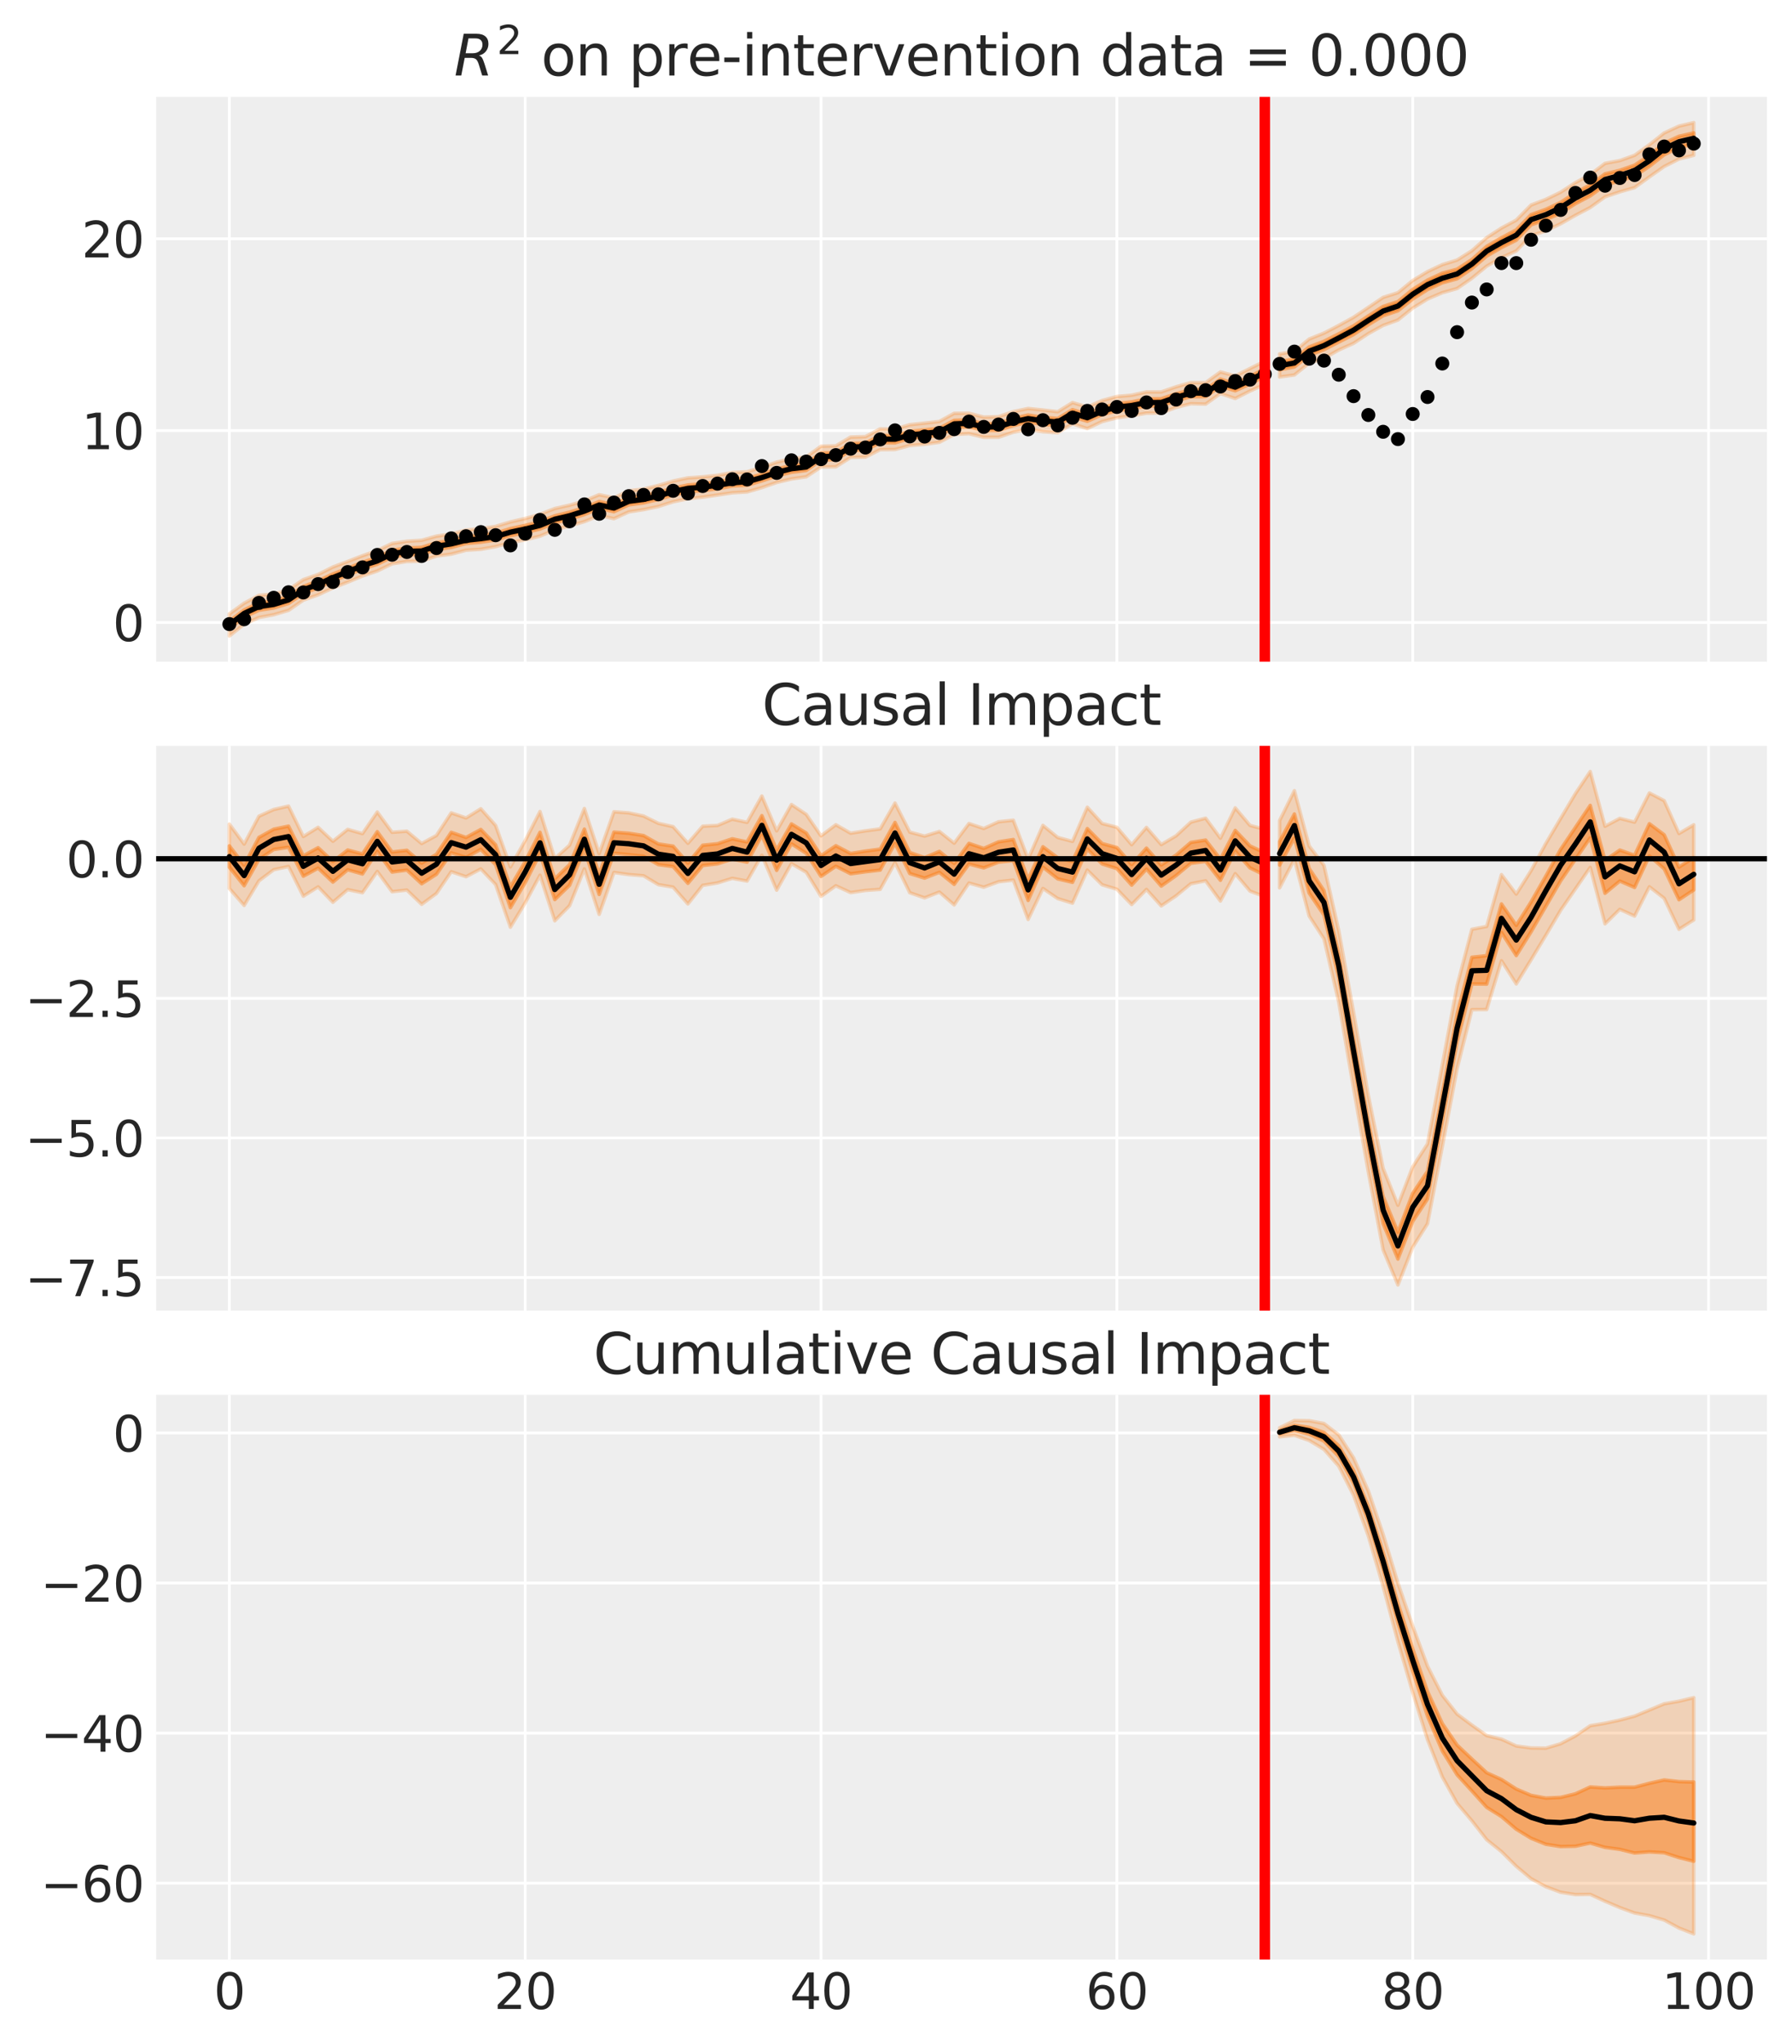 <?xml version="1.0" encoding="utf-8" standalone="no"?>
<!DOCTYPE svg PUBLIC "-//W3C//DTD SVG 1.1//EN"
  "http://www.w3.org/Graphics/SVG/1.1/DTD/svg11.dtd">
<svg xmlns:xlink="http://www.w3.org/1999/xlink" width="512.4pt" height="584.4pt" viewBox="0 0 512.4 584.4" xmlns="http://www.w3.org/2000/svg" version="1.1">
 <defs>
  <style type="text/css">*{stroke-linejoin: round; stroke-linecap: butt}</style>
 </defs>
 <g id="figure_1">
  <g id="patch_1">
   <path d="M 0 584.4 
L 512.4 584.4 
L 512.4 0 
L 0 0 
z
" style="fill: #ffffff"/>
  </g>
  <g id="axes_1">
   <g id="patch_2">
    <path d="M 44.647 189.161 
L 505.249 189.161 
L 505.249 27.717 
L 44.647 27.717 
z
" style="fill: #eeeeee"/>
   </g>
   <g id="matplotlib.axis_1">
    <g id="xtick_1">
     <g id="line2d_1">
      <path d="M 65.583 189.161 
L 65.583 27.717 
" clip-path="url(#p1530a4bcbd)" style="fill: none; stroke: #ffffff; stroke-width: 0.8; stroke-linecap: round"/>
     </g>
     <g id="line2d_2"/>
    </g>
    <g id="xtick_2">
     <g id="line2d_3">
      <path d="M 150.175 189.161 
L 150.175 27.717 
" clip-path="url(#p1530a4bcbd)" style="fill: none; stroke: #ffffff; stroke-width: 0.8; stroke-linecap: round"/>
     </g>
     <g id="line2d_4"/>
    </g>
    <g id="xtick_3">
     <g id="line2d_5">
      <path d="M 234.767 189.161 
L 234.767 27.717 
" clip-path="url(#p1530a4bcbd)" style="fill: none; stroke: #ffffff; stroke-width: 0.8; stroke-linecap: round"/>
     </g>
     <g id="line2d_6"/>
    </g>
    <g id="xtick_4">
     <g id="line2d_7">
      <path d="M 319.358 189.161 
L 319.358 27.717 
" clip-path="url(#p1530a4bcbd)" style="fill: none; stroke: #ffffff; stroke-width: 0.8; stroke-linecap: round"/>
     </g>
     <g id="line2d_8"/>
    </g>
    <g id="xtick_5">
     <g id="line2d_9">
      <path d="M 403.95 189.161 
L 403.95 27.717 
" clip-path="url(#p1530a4bcbd)" style="fill: none; stroke: #ffffff; stroke-width: 0.8; stroke-linecap: round"/>
     </g>
     <g id="line2d_10"/>
    </g>
    <g id="xtick_6">
     <g id="line2d_11">
      <path d="M 488.542 189.161 
L 488.542 27.717 
" clip-path="url(#p1530a4bcbd)" style="fill: none; stroke: #ffffff; stroke-width: 0.8; stroke-linecap: round"/>
     </g>
     <g id="line2d_12"/>
    </g>
   </g>
   <g id="matplotlib.axis_2">
    <g id="ytick_1">
     <g id="line2d_13">
      <path d="M 44.647 177.949 
L 505.249 177.949 
" clip-path="url(#p1530a4bcbd)" style="fill: none; stroke: #ffffff; stroke-width: 0.8; stroke-linecap: round"/>
     </g>
     <g id="line2d_14"/>
     <g id="text_1">
      <!-- 0 -->
      <g style="fill: #262626" transform="translate(32.239 183.268) scale(0.14 -0.14)">
       <defs>
        <path id="DejaVuSans-30" d="M 2034 4250 
Q 1547 4250 1301 3770 
Q 1056 3291 1056 2328 
Q 1056 1369 1301 889 
Q 1547 409 2034 409 
Q 2525 409 2770 889 
Q 3016 1369 3016 2328 
Q 3016 3291 2770 3770 
Q 2525 4250 2034 4250 
z
M 2034 4750 
Q 2819 4750 3233 4129 
Q 3647 3509 3647 2328 
Q 3647 1150 3233 529 
Q 2819 -91 2034 -91 
Q 1250 -91 836 529 
Q 422 1150 422 2328 
Q 422 3509 836 4129 
Q 1250 4750 2034 4750 
z
" transform="scale(0.016)"/>
       </defs>
       <use xlink:href="#DejaVuSans-30"/>
      </g>
     </g>
    </g>
    <g id="ytick_2">
     <g id="line2d_15">
      <path d="M 44.647 123.102 
L 505.249 123.102 
" clip-path="url(#p1530a4bcbd)" style="fill: none; stroke: #ffffff; stroke-width: 0.8; stroke-linecap: round"/>
     </g>
     <g id="line2d_16"/>
     <g id="text_2">
      <!-- 10 -->
      <g style="fill: #262626" transform="translate(23.332 128.421) scale(0.14 -0.14)">
       <defs>
        <path id="DejaVuSans-31" d="M 794 531 
L 1825 531 
L 1825 4091 
L 703 3866 
L 703 4441 
L 1819 4666 
L 2450 4666 
L 2450 531 
L 3481 531 
L 3481 0 
L 794 0 
L 794 531 
z
" transform="scale(0.016)"/>
       </defs>
       <use xlink:href="#DejaVuSans-31"/>
       <use xlink:href="#DejaVuSans-30" x="63.623"/>
      </g>
     </g>
    </g>
    <g id="ytick_3">
     <g id="line2d_17">
      <path d="M 44.647 68.256 
L 505.249 68.256 
" clip-path="url(#p1530a4bcbd)" style="fill: none; stroke: #ffffff; stroke-width: 0.8; stroke-linecap: round"/>
     </g>
     <g id="line2d_18"/>
     <g id="text_3">
      <!-- 20 -->
      <g style="fill: #262626" transform="translate(23.332 73.575) scale(0.14 -0.14)">
       <defs>
        <path id="DejaVuSans-32" d="M 1228 531 
L 3431 531 
L 3431 0 
L 469 0 
L 469 531 
Q 828 903 1448 1529 
Q 2069 2156 2228 2338 
Q 2531 2678 2651 2914 
Q 2772 3150 2772 3378 
Q 2772 3750 2511 3984 
Q 2250 4219 1831 4219 
Q 1534 4219 1204 4116 
Q 875 4013 500 3803 
L 500 4441 
Q 881 4594 1212 4672 
Q 1544 4750 1819 4750 
Q 2544 4750 2975 4387 
Q 3406 4025 3406 3419 
Q 3406 3131 3298 2873 
Q 3191 2616 2906 2266 
Q 2828 2175 2409 1742 
Q 1991 1309 1228 531 
z
" transform="scale(0.016)"/>
       </defs>
       <use xlink:href="#DejaVuSans-32"/>
       <use xlink:href="#DejaVuSans-30" x="63.623"/>
      </g>
     </g>
    </g>
   </g>
   <g id="PolyCollection_1">
    <defs>
     <path id="m3e1a3fa58a" d="M 65.583 -408.901 
L 65.583 -402.577 
L 69.813 -405.935 
L 74.042 -407.863 
L 78.272 -408.659 
L 82.502 -409.908 
L 86.731 -412.842 
L 90.961 -414.335 
L 95.19 -416.31 
L 99.42 -417.974 
L 103.649 -419.729 
L 107.879 -421.162 
L 112.109 -423.212 
L 116.338 -423.89 
L 120.568 -423.969 
L 124.797 -425.436 
L 129.027 -425.982 
L 133.257 -427.097 
L 137.486 -427.366 
L 141.716 -428.121 
L 145.945 -429.28 
L 150.175 -430.062 
L 154.405 -431.129 
L 158.634 -432.915 
L 162.864 -434.042 
L 167.093 -435.271 
L 171.323 -437.016 
L 175.552 -436.115 
L 179.782 -438.052 
L 184.012 -438.704 
L 188.241 -439.596 
L 192.471 -440.945 
L 196.7 -441.821 
L 200.93 -442.263 
L 205.16 -442.876 
L 209.389 -443.51 
L 213.619 -443.762 
L 217.848 -445 
L 222.078 -446.467 
L 226.307 -447.477 
L 230.537 -448.09 
L 234.767 -450.896 
L 238.996 -450.947 
L 243.226 -453.621 
L 247.455 -453.715 
L 251.685 -455.856 
L 255.915 -455.893 
L 260.144 -457.035 
L 264.374 -457.372 
L 268.603 -457.966 
L 272.833 -460.177 
L 277.063 -460.415 
L 281.292 -459.389 
L 285.522 -459.393 
L 289.751 -460.852 
L 293.981 -461.698 
L 298.21 -460.994 
L 302.44 -460.697 
L 306.67 -463.254 
L 310.899 -461.873 
L 315.129 -463.879 
L 319.358 -464.967 
L 323.588 -465.536 
L 327.818 -466.276 
L 332.047 -466.332 
L 336.277 -467.926 
L 340.506 -468.982 
L 344.736 -468.863 
L 348.965 -471.893 
L 353.195 -470.473 
L 357.425 -472.602 
L 361.654 -474.538 
L 361.654 -481.155 
L 361.654 -481.155 
L 357.425 -479.053 
L 353.195 -476.938 
L 348.965 -478.065 
L 344.736 -475.018 
L 340.506 -475.031 
L 336.277 -473.826 
L 332.047 -472.36 
L 327.818 -472.368 
L 323.588 -471.418 
L 319.358 -471.05 
L 315.129 -469.901 
L 310.899 -468.049 
L 306.67 -469.319 
L 302.44 -466.699 
L 298.21 -467.191 
L 293.981 -467.623 
L 289.751 -466.734 
L 285.522 -465.284 
L 281.292 -465.156 
L 277.063 -466.263 
L 272.833 -466.243 
L 268.603 -463.92 
L 264.374 -463.439 
L 260.144 -462.988 
L 255.915 -461.753 
L 251.685 -461.797 
L 247.455 -459.57 
L 243.226 -459.455 
L 238.996 -456.943 
L 234.767 -456.838 
L 230.537 -453.772 
L 226.307 -453.284 
L 222.078 -452.293 
L 217.848 -450.823 
L 213.619 -449.527 
L 209.389 -449.321 
L 205.16 -448.522 
L 200.93 -448.074 
L 196.7 -447.781 
L 192.471 -446.884 
L 188.241 -445.619 
L 184.012 -444.573 
L 179.782 -444.114 
L 175.552 -442.081 
L 171.323 -442.98 
L 167.093 -441.201 
L 162.864 -439.983 
L 158.634 -439.023 
L 154.405 -437.38 
L 150.175 -436.172 
L 145.945 -435.203 
L 141.716 -433.926 
L 137.486 -433.277 
L 133.257 -432.869 
L 129.027 -431.766 
L 124.797 -431.133 
L 120.568 -429.942 
L 116.338 -429.673 
L 112.109 -429.049 
L 107.879 -427.002 
L 103.649 -425.531 
L 99.42 -423.894 
L 95.19 -422.306 
L 90.961 -420.181 
L 86.731 -418.706 
L 82.502 -415.844 
L 78.272 -414.574 
L 74.042 -414.212 
L 69.813 -411.965 
L 65.583 -408.901 
z
" style="stroke: #fa7c17; stroke-opacity: 0.25"/>
    </defs>
    <g clip-path="url(#p1530a4bcbd)">
     <use xlink:href="#m3e1a3fa58a" x="0" y="584.4" style="fill: #fa7c17; fill-opacity: 0.25; stroke: #fa7c17; stroke-opacity: 0.25"/>
    </g>
   </g>
   <g id="PolyCollection_2">
    <defs>
     <path id="mb3be7e66c7" d="M 65.583 -406.811 
L 65.583 -404.715 
L 69.813 -408.002 
L 74.042 -409.945 
L 78.272 -410.593 
L 82.502 -411.875 
L 86.731 -414.735 
L 90.961 -416.334 
L 95.19 -418.298 
L 99.42 -420.003 
L 103.649 -421.724 
L 107.879 -423.091 
L 112.109 -425.15 
L 116.338 -425.768 
L 120.568 -425.891 
L 124.797 -427.285 
L 129.027 -427.892 
L 133.257 -429.012 
L 137.486 -429.399 
L 141.716 -430.027 
L 145.945 -431.233 
L 150.175 -432.125 
L 154.405 -433.168 
L 158.634 -434.896 
L 162.864 -435.951 
L 167.093 -437.293 
L 171.323 -439.034 
L 175.552 -438.117 
L 179.782 -440.053 
L 184.012 -440.622 
L 188.241 -441.621 
L 192.471 -442.857 
L 196.7 -443.771 
L 200.93 -444.131 
L 205.16 -444.671 
L 209.389 -445.436 
L 213.619 -445.688 
L 217.848 -446.928 
L 222.078 -448.339 
L 226.307 -449.381 
L 230.537 -449.921 
L 234.767 -452.845 
L 238.996 -453.009 
L 243.226 -455.611 
L 247.455 -455.705 
L 251.685 -457.847 
L 255.915 -457.797 
L 260.144 -459.033 
L 264.374 -459.489 
L 268.603 -459.922 
L 272.833 -462.167 
L 277.063 -462.367 
L 281.292 -461.344 
L 285.522 -461.362 
L 289.751 -462.747 
L 293.981 -463.685 
L 298.21 -463.094 
L 302.44 -462.69 
L 306.67 -465.227 
L 310.899 -463.97 
L 315.129 -465.848 
L 319.358 -466.957 
L 323.588 -467.49 
L 327.818 -468.306 
L 332.047 -468.343 
L 336.277 -469.816 
L 340.506 -470.975 
L 344.736 -471.014 
L 348.965 -473.951 
L 353.195 -472.689 
L 357.425 -474.617 
L 361.654 -476.841 
L 361.654 -479.037 
L 361.654 -479.037 
L 357.425 -476.778 
L 353.195 -474.725 
L 348.965 -476.028 
L 344.736 -473.104 
L 340.506 -473.03 
L 336.277 -471.835 
L 332.047 -470.416 
L 327.818 -470.368 
L 323.588 -469.511 
L 319.358 -469.025 
L 315.129 -467.856 
L 310.899 -465.981 
L 306.67 -467.277 
L 302.44 -464.764 
L 298.21 -465.097 
L 293.981 -465.76 
L 289.751 -464.823 
L 285.522 -463.359 
L 281.292 -463.256 
L 277.063 -464.398 
L 272.833 -464.221 
L 268.603 -461.987 
L 264.374 -461.502 
L 260.144 -461.104 
L 255.915 -459.852 
L 251.685 -459.902 
L 247.455 -457.738 
L 243.226 -457.606 
L 238.996 -455.025 
L 234.767 -454.877 
L 230.537 -451.916 
L 226.307 -451.336 
L 222.078 -450.351 
L 217.848 -448.856 
L 213.619 -447.675 
L 209.389 -447.432 
L 205.16 -446.65 
L 200.93 -446.127 
L 196.7 -445.757 
L 192.471 -444.864 
L 188.241 -443.657 
L 184.012 -442.648 
L 179.782 -442.158 
L 175.552 -440.184 
L 171.323 -441.027 
L 167.093 -439.31 
L 162.864 -437.982 
L 158.634 -436.945 
L 154.405 -435.268 
L 150.175 -434.193 
L 145.945 -433.285 
L 141.716 -431.983 
L 137.486 -431.354 
L 133.257 -430.971 
L 129.027 -429.912 
L 124.797 -429.254 
L 120.568 -427.921 
L 116.338 -427.712 
L 112.109 -427.12 
L 107.879 -425.023 
L 103.649 -423.692 
L 99.42 -421.945 
L 95.19 -420.327 
L 90.961 -418.345 
L 86.731 -416.741 
L 82.502 -413.954 
L 78.272 -412.585 
L 74.042 -412.107 
L 69.813 -410.027 
L 65.583 -406.811 
z
" style="stroke: #fa7c17; stroke-opacity: 0.5"/>
    </defs>
    <g clip-path="url(#p1530a4bcbd)">
     <use xlink:href="#mb3be7e66c7" x="0" y="584.4" style="fill: #fa7c17; fill-opacity: 0.5; stroke: #fa7c17; stroke-opacity: 0.5"/>
    </g>
   </g>
   <g id="PolyCollection_3">
    <defs>
     <path id="m2b05572b6b" d="M 365.884 -483.226 
L 365.884 -476.622 
L 370.113 -477.197 
L 374.343 -480.591 
L 378.573 -481.954 
L 382.802 -484.346 
L 387.032 -486.243 
L 391.261 -489.024 
L 395.491 -491.37 
L 399.721 -492.905 
L 403.95 -496.307 
L 408.18 -498.911 
L 412.409 -500.717 
L 416.639 -501.913 
L 420.868 -504.836 
L 425.098 -508.305 
L 429.328 -510.751 
L 433.557 -512.659 
L 437.787 -517.028 
L 442.016 -518.38 
L 446.246 -520.432 
L 450.476 -522.842 
L 454.705 -525.064 
L 458.935 -528.116 
L 463.164 -529.552 
L 467.394 -530.77 
L 471.623 -533.821 
L 475.853 -536.799 
L 480.083 -538.936 
L 484.312 -540 
L 484.312 -549.344 
L 484.312 -549.344 
L 480.083 -548.348 
L 475.853 -546.392 
L 471.623 -543.035 
L 467.394 -540 
L 463.164 -538.489 
L 458.935 -537.702 
L 454.705 -534.482 
L 450.476 -532.206 
L 446.246 -529.456 
L 442.016 -527.404 
L 437.787 -525.788 
L 433.557 -521.479 
L 429.328 -519.212 
L 425.098 -516.467 
L 420.868 -512.731 
L 416.639 -510.057 
L 412.409 -508.751 
L 408.18 -506.753 
L 403.95 -504.205 
L 399.721 -500.735 
L 395.491 -499.381 
L 391.261 -496.531 
L 387.032 -493.69 
L 382.802 -491.363 
L 378.573 -489.174 
L 374.343 -487.474 
L 370.113 -483.952 
L 365.884 -483.226 
z
" style="stroke: #fa7c17; stroke-opacity: 0.25"/>
    </defs>
    <g clip-path="url(#p1530a4bcbd)">
     <use xlink:href="#m2b05572b6b" x="0" y="584.4" style="fill: #fa7c17; fill-opacity: 0.25; stroke: #fa7c17; stroke-opacity: 0.25"/>
    </g>
   </g>
   <g id="PolyCollection_4">
    <defs>
     <path id="m745b944e16" d="M 365.884 -480.992 
L 365.884 -478.692 
L 370.113 -479.485 
L 374.343 -482.802 
L 378.573 -484.437 
L 382.802 -486.598 
L 387.032 -488.744 
L 391.261 -491.541 
L 395.491 -494.131 
L 399.721 -495.547 
L 403.95 -498.914 
L 408.18 -501.597 
L 412.409 -503.542 
L 416.639 -504.701 
L 420.868 -507.584 
L 425.098 -511.177 
L 429.328 -513.629 
L 433.557 -515.727 
L 437.787 -520.103 
L 442.016 -521.583 
L 446.246 -523.473 
L 450.476 -526.162 
L 454.705 -528.388 
L 458.935 -531.464 
L 463.164 -532.665 
L 467.394 -534.025 
L 471.623 -536.838 
L 475.853 -540.151 
L 480.083 -542.237 
L 484.312 -543.223 
L 484.312 -546.4 
L 484.312 -546.4 
L 480.083 -545.445 
L 475.853 -543.494 
L 471.623 -539.997 
L 467.394 -537.187 
L 463.164 -535.71 
L 458.935 -534.7 
L 454.705 -531.575 
L 450.476 -529.299 
L 446.246 -526.562 
L 442.016 -524.555 
L 437.787 -523.039 
L 433.557 -518.694 
L 429.328 -516.434 
L 425.098 -513.973 
L 420.868 -510.212 
L 416.639 -507.445 
L 412.409 -506.306 
L 408.18 -504.319 
L 403.95 -501.664 
L 399.721 -498.189 
L 395.491 -496.807 
L 391.261 -494.096 
L 387.032 -491.256 
L 382.802 -488.982 
L 378.573 -486.836 
L 374.343 -485.215 
L 370.113 -481.849 
L 365.884 -480.992 
z
" style="stroke: #fa7c17; stroke-opacity: 0.5"/>
    </defs>
    <g clip-path="url(#p1530a4bcbd)">
     <use xlink:href="#m745b944e16" x="0" y="584.4" style="fill: #fa7c17; fill-opacity: 0.5; stroke: #fa7c17; stroke-opacity: 0.5"/>
    </g>
   </g>
   <g id="line2d_19">
    <path d="M 65.583 181.823 
L 69.813 178.465 
L 74.042 176.536 
L 78.272 175.74 
L 82.502 174.491 
L 86.731 171.557 
L 90.961 170.064 
L 95.19 168.089 
L 99.42 166.426 
L 103.649 164.671 
L 107.879 163.237 
L 112.109 161.187 
L 116.338 160.509 
L 120.568 160.431 
L 124.797 158.963 
L 129.027 158.418 
L 133.257 157.303 
L 137.486 157.034 
L 141.716 156.278 
L 145.945 155.12 
L 150.175 154.337 
L 154.405 153.27 
L 158.634 151.484 
L 162.864 150.358 
L 167.093 149.128 
L 171.323 147.384 
L 175.552 148.284 
L 179.782 146.348 
L 184.012 145.695 
L 188.241 144.804 
L 192.471 143.454 
L 196.7 142.578 
L 200.93 142.137 
L 205.16 141.524 
L 209.389 140.89 
L 213.619 140.638 
L 217.848 139.4 
L 222.078 137.932 
L 226.307 136.922 
L 230.537 136.31 
L 234.767 133.503 
L 238.996 133.453 
L 243.226 130.779 
L 247.455 130.684 
L 251.685 128.543 
L 255.915 128.506 
L 260.144 127.364 
L 264.374 127.027 
L 268.603 126.433 
L 272.833 124.223 
L 277.063 123.985 
L 281.292 125.01 
L 285.522 125.006 
L 289.751 123.547 
L 293.981 122.701 
L 298.21 123.405 
L 302.44 123.703 
L 306.67 121.146 
L 310.899 122.526 
L 315.129 120.52 
L 319.358 119.433 
L 323.588 118.863 
L 327.818 118.124 
L 332.047 118.067 
L 336.277 116.473 
L 340.506 115.417 
L 344.736 115.537 
L 348.965 112.506 
L 353.195 113.926 
L 357.425 111.798 
L 361.654 109.861 
" clip-path="url(#p1530a4bcbd)" style="fill: none; stroke: #fa7c17; stroke-opacity: 0; stroke-width: 1.5; stroke-linecap: round"/>
   </g>
   <g id="line2d_20">
    <path d="M 65.583 175.498 
L 69.813 172.434 
L 74.042 170.187 
L 78.272 169.826 
L 82.502 168.555 
L 86.731 165.694 
L 90.961 164.218 
L 95.19 162.094 
L 99.42 160.505 
L 103.649 158.869 
L 107.879 157.397 
L 112.109 155.351 
L 116.338 154.726 
L 120.568 154.458 
L 124.797 153.267 
L 129.027 152.634 
L 133.257 151.53 
L 137.486 151.122 
L 141.716 150.473 
L 145.945 149.197 
L 150.175 148.227 
L 154.405 147.02 
L 158.634 145.377 
L 162.864 144.417 
L 167.093 143.199 
L 171.323 141.42 
L 175.552 142.319 
L 179.782 140.286 
L 184.012 139.827 
L 188.241 138.78 
L 192.471 137.515 
L 196.7 136.619 
L 200.93 136.326 
L 205.16 135.877 
L 209.389 135.078 
L 213.619 134.872 
L 217.848 133.576 
L 222.078 132.106 
L 226.307 131.116 
L 230.537 130.628 
L 234.767 127.561 
L 238.996 127.456 
L 243.226 124.944 
L 247.455 124.829 
L 251.685 122.602 
L 255.915 122.646 
L 260.144 121.412 
L 264.374 120.96 
L 268.603 120.48 
L 272.833 118.156 
L 277.063 118.137 
L 281.292 119.243 
L 285.522 119.116 
L 289.751 117.665 
L 293.981 116.776 
L 298.21 117.208 
L 302.44 117.7 
L 306.67 115.081 
L 310.899 116.351 
L 315.129 114.499 
L 319.358 113.35 
L 323.588 112.981 
L 327.818 112.032 
L 332.047 112.039 
L 336.277 110.573 
L 340.506 109.369 
L 344.736 109.381 
L 348.965 106.334 
L 353.195 107.462 
L 357.425 105.347 
L 361.654 103.244 
" clip-path="url(#p1530a4bcbd)" style="fill: none; stroke: #fa7c17; stroke-opacity: 0; stroke-width: 1.5; stroke-linecap: round"/>
   </g>
   <g id="line2d_21">
    <path d="M 65.583 179.684 
L 69.813 176.398 
L 74.042 174.454 
L 78.272 173.806 
L 82.502 172.524 
L 86.731 169.665 
L 90.961 168.066 
L 95.19 166.101 
L 99.42 164.396 
L 103.649 162.676 
L 107.879 161.308 
L 112.109 159.249 
L 116.338 158.632 
L 120.568 158.509 
L 124.797 157.115 
L 129.027 156.508 
L 133.257 155.388 
L 137.486 155.001 
L 141.716 154.373 
L 145.945 153.166 
L 150.175 152.275 
L 154.405 151.232 
L 158.634 149.504 
L 162.864 148.448 
L 167.093 147.106 
L 171.323 145.365 
L 175.552 146.283 
L 179.782 144.347 
L 184.012 143.777 
L 188.241 142.779 
L 192.471 141.542 
L 196.7 140.629 
L 200.93 140.268 
L 205.16 139.728 
L 209.389 138.964 
L 213.619 138.712 
L 217.848 137.472 
L 222.078 136.061 
L 226.307 135.019 
L 230.537 134.478 
L 234.767 131.555 
L 238.996 131.39 
L 243.226 128.788 
L 247.455 128.694 
L 251.685 126.553 
L 255.915 126.602 
L 260.144 125.367 
L 264.374 124.91 
L 268.603 124.477 
L 272.833 122.233 
L 277.063 122.033 
L 281.292 123.056 
L 285.522 123.038 
L 289.751 121.652 
L 293.981 120.714 
L 298.21 121.306 
L 302.44 121.71 
L 306.67 119.173 
L 310.899 120.429 
L 315.129 118.552 
L 319.358 117.442 
L 323.588 116.91 
L 327.818 116.094 
L 332.047 116.057 
L 336.277 114.584 
L 340.506 113.424 
L 344.736 113.386 
L 348.965 110.449 
L 353.195 111.711 
L 357.425 109.783 
L 361.654 107.559 
" clip-path="url(#p1530a4bcbd)" style="fill: none; stroke: #fa7c17; stroke-opacity: 0; stroke-width: 1.5; stroke-linecap: round"/>
   </g>
   <g id="line2d_22">
    <path d="M 65.583 177.589 
L 69.813 174.373 
L 74.042 172.292 
L 78.272 171.814 
L 82.502 170.446 
L 86.731 167.658 
L 90.961 166.055 
L 95.19 164.072 
L 99.42 162.454 
L 103.649 160.707 
L 107.879 159.376 
L 112.109 157.28 
L 116.338 156.688 
L 120.568 156.479 
L 124.797 155.146 
L 129.027 154.487 
L 133.257 153.428 
L 137.486 153.046 
L 141.716 152.417 
L 145.945 151.115 
L 150.175 150.207 
L 154.405 149.131 
L 158.634 147.454 
L 162.864 146.418 
L 167.093 145.09 
L 171.323 143.373 
L 175.552 144.216 
L 179.782 142.241 
L 184.012 141.751 
L 188.241 140.742 
L 192.471 139.535 
L 196.7 138.643 
L 200.93 138.272 
L 205.16 137.75 
L 209.389 136.967 
L 213.619 136.724 
L 217.848 135.543 
L 222.078 134.049 
L 226.307 133.064 
L 230.537 132.483 
L 234.767 129.523 
L 238.996 129.374 
L 243.226 126.794 
L 247.455 126.662 
L 251.685 124.497 
L 255.915 124.548 
L 260.144 123.295 
L 264.374 122.898 
L 268.603 122.413 
L 272.833 120.179 
L 277.063 120.002 
L 281.292 121.143 
L 285.522 121.04 
L 289.751 119.576 
L 293.981 118.639 
L 298.21 119.303 
L 302.44 119.635 
L 306.67 117.123 
L 310.899 118.419 
L 315.129 116.544 
L 319.358 115.375 
L 323.588 114.888 
L 327.818 114.032 
L 332.047 113.983 
L 336.277 112.564 
L 340.506 111.37 
L 344.736 111.296 
L 348.965 108.371 
L 353.195 109.675 
L 357.425 107.621 
L 361.654 105.363 
" clip-path="url(#p1530a4bcbd)" style="fill: none; stroke: #fa7c17; stroke-opacity: 0; stroke-width: 1.5; stroke-linecap: round"/>
   </g>
   <g id="line2d_23">
    <path d="M 65.583 178.625 
L 69.813 175.366 
L 74.042 173.389 
L 78.272 172.795 
L 82.502 171.497 
L 86.731 168.629 
L 90.961 167.046 
L 95.19 165.134 
L 99.42 163.429 
L 103.649 161.706 
L 107.879 160.359 
L 112.109 158.271 
L 116.338 157.65 
L 120.568 157.516 
L 124.797 156.141 
L 129.027 155.492 
L 133.257 154.434 
L 137.486 153.996 
L 141.716 153.396 
L 145.945 152.133 
L 150.175 151.255 
L 154.405 150.196 
L 158.634 148.444 
L 162.864 147.45 
L 167.093 146.109 
L 171.323 144.37 
L 175.552 145.241 
L 179.782 143.314 
L 184.012 142.765 
L 188.241 141.772 
L 192.471 140.537 
L 196.7 139.619 
L 200.93 139.265 
L 205.16 138.727 
L 209.389 138.014 
L 213.619 137.713 
L 217.848 136.522 
L 222.078 135.059 
L 226.307 133.992 
L 230.537 133.511 
L 234.767 130.593 
L 238.996 130.38 
L 243.226 127.796 
L 247.455 127.665 
L 251.685 125.526 
L 255.915 125.566 
L 260.144 124.36 
L 264.374 123.897 
L 268.603 123.442 
L 272.833 121.181 
L 277.063 121.019 
L 281.292 122.13 
L 285.522 122.014 
L 289.751 120.625 
L 293.981 119.678 
L 298.21 120.332 
L 302.44 120.657 
L 306.67 118.131 
L 310.899 119.415 
L 315.129 117.561 
L 319.358 116.376 
L 323.588 115.924 
L 327.818 115.087 
L 332.047 115.063 
L 336.277 113.598 
L 340.506 112.373 
L 344.736 112.365 
L 348.965 109.373 
L 353.195 110.686 
L 357.425 108.678 
L 361.654 106.463 
" clip-path="url(#p1530a4bcbd)" style="fill: none; stroke: #000000; stroke-width: 1.5; stroke-linecap: round"/>
   </g>
   <g id="line2d_24">
    <defs>
     <path id="m279c3c38bb" d="M 0 1.5 
C 0.398 1.5 0.779 1.342 1.061 1.061 
C 1.342 0.779 1.5 0.398 1.5 0 
C 1.5 -0.398 1.342 -0.779 1.061 -1.061 
C 0.779 -1.342 0.398 -1.5 0 -1.5 
C -0.398 -1.5 -0.779 -1.342 -1.061 -1.061 
C -1.342 -0.779 -1.5 -0.398 -1.5 0 
C -1.5 0.398 -1.342 0.779 -1.061 1.061 
C -0.779 1.342 -0.398 1.5 0 1.5 
z
" style="stroke: #000000"/>
    </defs>
    <g clip-path="url(#p1530a4bcbd)">
     <use xlink:href="#m279c3c38bb" x="65.583" y="178.42" style="stroke: #000000"/>
     <use xlink:href="#m279c3c38bb" x="69.813" y="177.024" style="stroke: #000000"/>
     <use xlink:href="#m279c3c38bb" x="74.042" y="172.357" style="stroke: #000000"/>
     <use xlink:href="#m279c3c38bb" x="78.272" y="170.905" style="stroke: #000000"/>
     <use xlink:href="#m279c3c38bb" x="82.502" y="169.32" style="stroke: #000000"/>
     <use xlink:href="#m279c3c38bb" x="86.731" y="169.376" style="stroke: #000000"/>
     <use xlink:href="#m279c3c38bb" x="90.961" y="166.982" style="stroke: #000000"/>
     <use xlink:href="#m279c3c38bb" x="95.19" y="166.371" style="stroke: #000000"/>
     <use xlink:href="#m279c3c38bb" x="99.42" y="163.54" style="stroke: #000000"/>
     <use xlink:href="#m279c3c38bb" x="103.649" y="162.203" style="stroke: #000000"/>
     <use xlink:href="#m279c3c38bb" x="107.879" y="158.649" style="stroke: #000000"/>
     <use xlink:href="#m279c3c38bb" x="112.109" y="158.588" style="stroke: #000000"/>
     <use xlink:href="#m279c3c38bb" x="116.338" y="157.803" style="stroke: #000000"/>
     <use xlink:href="#m279c3c38bb" x="120.568" y="158.936" style="stroke: #000000"/>
     <use xlink:href="#m279c3c38bb" x="124.797" y="156.678" style="stroke: #000000"/>
     <use xlink:href="#m279c3c38bb" x="129.027" y="153.911" style="stroke: #000000"/>
     <use xlink:href="#m279c3c38bb" x="133.257" y="153.297" style="stroke: #000000"/>
     <use xlink:href="#m279c3c38bb" x="137.486" y="152.124" style="stroke: #000000"/>
     <use xlink:href="#m279c3c38bb" x="141.716" y="153.007" style="stroke: #000000"/>
     <use xlink:href="#m279c3c38bb" x="145.945" y="155.921" style="stroke: #000000"/>
     <use xlink:href="#m279c3c38bb" x="150.175" y="152.557" style="stroke: #000000"/>
     <use xlink:href="#m279c3c38bb" x="154.405" y="148.635" style="stroke: #000000"/>
     <use xlink:href="#m279c3c38bb" x="158.634" y="151.47" style="stroke: #000000"/>
     <use xlink:href="#m279c3c38bb" x="162.864" y="149.026" style="stroke: #000000"/>
     <use xlink:href="#m279c3c38bb" x="167.093" y="144.196" style="stroke: #000000"/>
     <use xlink:href="#m279c3c38bb" x="171.323" y="146.882" style="stroke: #000000"/>
     <use xlink:href="#m279c3c38bb" x="175.552" y="143.67" style="stroke: #000000"/>
     <use xlink:href="#m279c3c38bb" x="179.782" y="141.842" style="stroke: #000000"/>
     <use xlink:href="#m279c3c38bb" x="184.012" y="141.5" style="stroke: #000000"/>
     <use xlink:href="#m279c3c38bb" x="188.241" y="141.324" style="stroke: #000000"/>
     <use xlink:href="#m279c3c38bb" x="192.471" y="140.304" style="stroke: #000000"/>
     <use xlink:href="#m279c3c38bb" x="196.7" y="141.061" style="stroke: #000000"/>
     <use xlink:href="#m279c3c38bb" x="200.93" y="138.94" style="stroke: #000000"/>
     <use xlink:href="#m279c3c38bb" x="205.16" y="138.253" style="stroke: #000000"/>
     <use xlink:href="#m279c3c38bb" x="209.389" y="137.003" style="stroke: #000000"/>
     <use xlink:href="#m279c3c38bb" x="213.619" y="137.063" style="stroke: #000000"/>
     <use xlink:href="#m279c3c38bb" x="217.848" y="133.239" style="stroke: #000000"/>
     <use xlink:href="#m279c3c38bb" x="222.078" y="135.193" style="stroke: #000000"/>
     <use xlink:href="#m279c3c38bb" x="226.307" y="131.595" style="stroke: #000000"/>
     <use xlink:href="#m279c3c38bb" x="230.537" y="131.953" style="stroke: #000000"/>
     <use xlink:href="#m279c3c38bb" x="234.767" y="131.258" style="stroke: #000000"/>
     <use xlink:href="#m279c3c38bb" x="238.996" y="130.112" style="stroke: #000000"/>
     <use xlink:href="#m279c3c38bb" x="243.226" y="128.27" style="stroke: #000000"/>
     <use xlink:href="#m279c3c38bb" x="247.455" y="127.944" style="stroke: #000000"/>
     <use xlink:href="#m279c3c38bb" x="251.685" y="125.612" style="stroke: #000000"/>
     <use xlink:href="#m279c3c38bb" x="255.915" y="123.035" style="stroke: #000000"/>
     <use xlink:href="#m279c3c38bb" x="260.144" y="124.75" style="stroke: #000000"/>
     <use xlink:href="#m279c3c38bb" x="264.374" y="124.801" style="stroke: #000000"/>
     <use xlink:href="#m279c3c38bb" x="268.603" y="123.754" style="stroke: #000000"/>
     <use xlink:href="#m279c3c38bb" x="272.833" y="122.694" style="stroke: #000000"/>
     <use xlink:href="#m279c3c38bb" x="277.063" y="120.525" style="stroke: #000000"/>
     <use xlink:href="#m279c3c38bb" x="281.292" y="122.04" style="stroke: #000000"/>
     <use xlink:href="#m279c3c38bb" x="285.522" y="121.376" style="stroke: #000000"/>
     <use xlink:href="#m279c3c38bb" x="289.751" y="119.765" style="stroke: #000000"/>
     <use xlink:href="#m279c3c38bb" x="293.981" y="122.736" style="stroke: #000000"/>
     <use xlink:href="#m279c3c38bb" x="298.21" y="120.128" style="stroke: #000000"/>
     <use xlink:href="#m279c3c38bb" x="302.44" y="121.612" style="stroke: #000000"/>
     <use xlink:href="#m279c3c38bb" x="306.67" y="119.442" style="stroke: #000000"/>
     <use xlink:href="#m279c3c38bb" x="310.899" y="117.467" style="stroke: #000000"/>
     <use xlink:href="#m279c3c38bb" x="315.129" y="117.057" style="stroke: #000000"/>
     <use xlink:href="#m279c3c38bb" x="319.358" y="116.344" style="stroke: #000000"/>
     <use xlink:href="#m279c3c38bb" x="323.588" y="117.48" style="stroke: #000000"/>
     <use xlink:href="#m279c3c38bb" x="327.818" y="115.049" style="stroke: #000000"/>
     <use xlink:href="#m279c3c38bb" x="332.047" y="116.673" style="stroke: #000000"/>
     <use xlink:href="#m279c3c38bb" x="336.277" y="114.223" style="stroke: #000000"/>
     <use xlink:href="#m279c3c38bb" x="340.506" y="111.822" style="stroke: #000000"/>
     <use xlink:href="#m279c3c38bb" x="344.736" y="111.553" style="stroke: #000000"/>
     <use xlink:href="#m279c3c38bb" x="348.965" y="110.49" style="stroke: #000000"/>
     <use xlink:href="#m279c3c38bb" x="353.195" y="108.931" style="stroke: #000000"/>
     <use xlink:href="#m279c3c38bb" x="357.425" y="108.524" style="stroke: #000000"/>
     <use xlink:href="#m279c3c38bb" x="361.654" y="106.974" style="stroke: #000000"/>
    </g>
   </g>
   <g id="line2d_25">
    <path d="M 365.884 107.778 
L 370.113 107.202 
L 374.343 103.808 
L 378.573 102.445 
L 382.802 100.053 
L 387.032 98.157 
L 391.261 95.375 
L 395.491 93.029 
L 399.721 91.495 
L 403.95 88.093 
L 408.18 85.488 
L 412.409 83.683 
L 416.639 82.487 
L 420.868 79.564 
L 425.098 76.094 
L 429.328 73.648 
L 433.557 71.741 
L 437.787 67.371 
L 442.016 66.02 
L 446.246 63.968 
L 450.476 61.558 
L 454.705 59.336 
L 458.935 56.283 
L 463.164 54.847 
L 467.394 53.629 
L 471.623 50.579 
L 475.853 47.601 
L 480.083 45.464 
L 484.312 44.399 
" clip-path="url(#p1530a4bcbd)" style="fill: none; stroke: #fa7c17; stroke-opacity: 0; stroke-width: 1.5; stroke-linecap: round"/>
   </g>
   <g id="line2d_26">
    <path d="M 365.884 101.174 
L 370.113 100.448 
L 374.343 96.926 
L 378.573 95.226 
L 382.802 93.037 
L 387.032 90.709 
L 391.261 87.869 
L 395.491 85.019 
L 399.721 83.664 
L 403.95 80.194 
L 408.18 77.646 
L 412.409 75.648 
L 416.639 74.342 
L 420.868 71.669 
L 425.098 67.932 
L 429.328 65.188 
L 433.557 62.921 
L 437.787 58.611 
L 442.016 56.996 
L 446.246 54.944 
L 450.476 52.194 
L 454.705 49.917 
L 458.935 46.698 
L 463.164 45.911 
L 467.394 44.4 
L 471.623 41.365 
L 475.853 38.008 
L 480.083 36.051 
L 484.312 35.055 
" clip-path="url(#p1530a4bcbd)" style="fill: none; stroke: #fa7c17; stroke-opacity: 0; stroke-width: 1.5; stroke-linecap: round"/>
   </g>
   <g id="line2d_27">
    <path d="M 365.884 105.707 
L 370.113 104.914 
L 374.343 101.597 
L 378.573 99.963 
L 382.802 97.802 
L 387.032 95.656 
L 391.261 92.858 
L 395.491 90.268 
L 399.721 88.852 
L 403.95 85.485 
L 408.18 82.802 
L 412.409 80.858 
L 416.639 79.699 
L 420.868 76.816 
L 425.098 73.222 
L 429.328 70.77 
L 433.557 68.672 
L 437.787 64.296 
L 442.016 62.816 
L 446.246 60.926 
L 450.476 58.238 
L 454.705 56.011 
L 458.935 52.935 
L 463.164 51.734 
L 467.394 50.374 
L 471.623 47.561 
L 475.853 44.249 
L 480.083 42.163 
L 484.312 41.177 
" clip-path="url(#p1530a4bcbd)" style="fill: none; stroke: #fa7c17; stroke-opacity: 0; stroke-width: 1.5; stroke-linecap: round"/>
   </g>
   <g id="line2d_28">
    <path d="M 365.884 103.408 
L 370.113 102.551 
L 374.343 99.185 
L 378.573 97.564 
L 382.802 95.417 
L 387.032 93.144 
L 391.261 90.303 
L 395.491 87.592 
L 399.721 86.21 
L 403.95 82.735 
L 408.18 80.081 
L 412.409 78.094 
L 416.639 76.954 
L 420.868 74.188 
L 425.098 70.426 
L 429.328 67.966 
L 433.557 65.705 
L 437.787 61.36 
L 442.016 59.845 
L 446.246 57.837 
L 450.476 55.1 
L 454.705 52.825 
L 458.935 49.699 
L 463.164 48.689 
L 467.394 47.212 
L 471.623 44.402 
L 475.853 40.905 
L 480.083 38.955 
L 484.312 37.999 
" clip-path="url(#p1530a4bcbd)" style="fill: none; stroke: #fa7c17; stroke-opacity: 0; stroke-width: 1.5; stroke-linecap: round"/>
   </g>
   <g id="line2d_29">
    <path d="M 365.884 104.534 
L 370.113 103.775 
L 374.343 100.39 
L 378.573 98.802 
L 382.802 96.617 
L 387.032 94.374 
L 391.261 91.586 
L 395.491 88.93 
L 399.721 87.496 
L 403.95 84.116 
L 408.18 81.378 
L 412.409 79.54 
L 416.639 78.317 
L 420.868 75.488 
L 425.098 71.784 
L 429.328 69.354 
L 433.557 67.223 
L 437.787 62.787 
L 442.016 61.37 
L 446.246 59.372 
L 450.476 56.606 
L 454.705 54.392 
L 458.935 51.31 
L 463.164 50.182 
L 467.394 48.748 
L 471.623 45.962 
L 475.853 42.539 
L 480.083 40.523 
L 484.312 39.531 
" clip-path="url(#p1530a4bcbd)" style="fill: none; stroke: #000000; stroke-width: 1.5; stroke-linecap: round"/>
   </g>
   <g id="line2d_30">
    <g clip-path="url(#p1530a4bcbd)">
     <use xlink:href="#m279c3c38bb" x="365.884" y="104.031" style="stroke: #000000"/>
     <use xlink:href="#m279c3c38bb" x="370.113" y="100.518" style="stroke: #000000"/>
     <use xlink:href="#m279c3c38bb" x="374.343" y="102.555" style="stroke: #000000"/>
     <use xlink:href="#m279c3c38bb" x="378.573" y="103.097" style="stroke: #000000"/>
     <use xlink:href="#m279c3c38bb" x="382.802" y="107.128" style="stroke: #000000"/>
     <use xlink:href="#m279c3c38bb" x="387.032" y="113.25" style="stroke: #000000"/>
     <use xlink:href="#m279c3c38bb" x="391.261" y="118.637" style="stroke: #000000"/>
     <use xlink:href="#m279c3c38bb" x="395.491" y="123.44" style="stroke: #000000"/>
     <use xlink:href="#m279c3c38bb" x="399.721" y="125.528" style="stroke: #000000"/>
     <use xlink:href="#m279c3c38bb" x="403.95" y="118.354" style="stroke: #000000"/>
     <use xlink:href="#m279c3c38bb" x="408.18" y="113.497" style="stroke: #000000"/>
     <use xlink:href="#m279c3c38bb" x="412.409" y="103.921" style="stroke: #000000"/>
     <use xlink:href="#m279c3c38bb" x="416.639" y="94.96" style="stroke: #000000"/>
     <use xlink:href="#m279c3c38bb" x="420.868" y="86.491" style="stroke: #000000"/>
     <use xlink:href="#m279c3c38bb" x="425.098" y="82.744" style="stroke: #000000"/>
     <use xlink:href="#m279c3c38bb" x="429.328" y="75.208" style="stroke: #000000"/>
     <use xlink:href="#m279c3c38bb" x="433.557" y="75.216" style="stroke: #000000"/>
     <use xlink:href="#m279c3c38bb" x="437.787" y="68.541" style="stroke: #000000"/>
     <use xlink:href="#m279c3c38bb" x="442.016" y="64.516" style="stroke: #000000"/>
     <use xlink:href="#m279c3c38bb" x="446.246" y="60.008" style="stroke: #000000"/>
     <use xlink:href="#m279c3c38bb" x="450.476" y="55.157" style="stroke: #000000"/>
     <use xlink:href="#m279c3c38bb" x="454.705" y="50.771" style="stroke: #000000"/>
     <use xlink:href="#m279c3c38bb" x="458.935" y="53.093" style="stroke: #000000"/>
     <use xlink:href="#m279c3c38bb" x="463.164" y="50.883" style="stroke: #000000"/>
     <use xlink:href="#m279c3c38bb" x="467.394" y="50.032" style="stroke: #000000"/>
     <use xlink:href="#m279c3c38bb" x="471.623" y="44.121" style="stroke: #000000"/>
     <use xlink:href="#m279c3c38bb" x="475.853" y="41.896" style="stroke: #000000"/>
     <use xlink:href="#m279c3c38bb" x="480.083" y="42.985" style="stroke: #000000"/>
     <use xlink:href="#m279c3c38bb" x="484.312" y="41.064" style="stroke: #000000"/>
    </g>
   </g>
   <g id="line2d_31">
    <path d="M 361.654 189.161 
L 361.654 27.717 
" clip-path="url(#p1530a4bcbd)" style="fill: none; stroke: #ff0000; stroke-width: 3; stroke-linecap: round"/>
   </g>
   <g id="patch_3">
    <path d="M 44.647 189.161 
L 44.647 27.717 
" style="fill: none"/>
   </g>
   <g id="patch_4">
    <path d="M 505.249 189.161 
L 505.249 27.717 
" style="fill: none"/>
   </g>
   <g id="patch_5">
    <path d="M 44.647 189.161 
L 505.249 189.161 
" style="fill: none"/>
   </g>
   <g id="patch_6">
    <path d="M 44.647 27.717 
L 505.249 27.717 
" style="fill: none"/>
   </g>
   <g id="text_4">
    <!-- $R^2$ on pre-intervention data = 0.000 -->
    <g style="fill: #262626" transform="translate(129.828 21.717) scale(0.16 -0.16)">
     <defs>
      <path id="DejaVuSans-Oblique-52" d="M 1613 4147 
L 1294 2491 
L 2106 2491 
Q 2584 2491 2879 2755 
Q 3175 3019 3175 3444 
Q 3175 3784 2976 3965 
Q 2778 4147 2406 4147 
L 1613 4147 
z
M 2772 2241 
Q 2972 2194 3105 2009 
Q 3238 1825 3413 1275 
L 3809 0 
L 3144 0 
L 2778 1197 
Q 2638 1659 2453 1815 
Q 2269 1972 1888 1972 
L 1191 1972 
L 806 0 
L 172 0 
L 1081 4666 
L 2503 4666 
Q 3150 4666 3495 4373 
Q 3841 4081 3841 3531 
Q 3841 3044 3547 2687 
Q 3253 2331 2772 2241 
z
" transform="scale(0.016)"/>
      <path id="DejaVuSans-20" transform="scale(0.016)"/>
      <path id="DejaVuSans-6f" d="M 1959 3097 
Q 1497 3097 1228 2736 
Q 959 2375 959 1747 
Q 959 1119 1226 758 
Q 1494 397 1959 397 
Q 2419 397 2687 759 
Q 2956 1122 2956 1747 
Q 2956 2369 2687 2733 
Q 2419 3097 1959 3097 
z
M 1959 3584 
Q 2709 3584 3137 3096 
Q 3566 2609 3566 1747 
Q 3566 888 3137 398 
Q 2709 -91 1959 -91 
Q 1206 -91 779 398 
Q 353 888 353 1747 
Q 353 2609 779 3096 
Q 1206 3584 1959 3584 
z
" transform="scale(0.016)"/>
      <path id="DejaVuSans-6e" d="M 3513 2113 
L 3513 0 
L 2938 0 
L 2938 2094 
Q 2938 2591 2744 2837 
Q 2550 3084 2163 3084 
Q 1697 3084 1428 2787 
Q 1159 2491 1159 1978 
L 1159 0 
L 581 0 
L 581 3500 
L 1159 3500 
L 1159 2956 
Q 1366 3272 1645 3428 
Q 1925 3584 2291 3584 
Q 2894 3584 3203 3211 
Q 3513 2838 3513 2113 
z
" transform="scale(0.016)"/>
      <path id="DejaVuSans-70" d="M 1159 525 
L 1159 -1331 
L 581 -1331 
L 581 3500 
L 1159 3500 
L 1159 2969 
Q 1341 3281 1617 3432 
Q 1894 3584 2278 3584 
Q 2916 3584 3314 3078 
Q 3713 2572 3713 1747 
Q 3713 922 3314 415 
Q 2916 -91 2278 -91 
Q 1894 -91 1617 61 
Q 1341 213 1159 525 
z
M 3116 1747 
Q 3116 2381 2855 2742 
Q 2594 3103 2138 3103 
Q 1681 3103 1420 2742 
Q 1159 2381 1159 1747 
Q 1159 1113 1420 752 
Q 1681 391 2138 391 
Q 2594 391 2855 752 
Q 3116 1113 3116 1747 
z
" transform="scale(0.016)"/>
      <path id="DejaVuSans-72" d="M 2631 2963 
Q 2534 3019 2420 3045 
Q 2306 3072 2169 3072 
Q 1681 3072 1420 2755 
Q 1159 2438 1159 1844 
L 1159 0 
L 581 0 
L 581 3500 
L 1159 3500 
L 1159 2956 
Q 1341 3275 1631 3429 
Q 1922 3584 2338 3584 
Q 2397 3584 2469 3576 
Q 2541 3569 2628 3553 
L 2631 2963 
z
" transform="scale(0.016)"/>
      <path id="DejaVuSans-65" d="M 3597 1894 
L 3597 1613 
L 953 1613 
Q 991 1019 1311 708 
Q 1631 397 2203 397 
Q 2534 397 2845 478 
Q 3156 559 3463 722 
L 3463 178 
Q 3153 47 2828 -22 
Q 2503 -91 2169 -91 
Q 1331 -91 842 396 
Q 353 884 353 1716 
Q 353 2575 817 3079 
Q 1281 3584 2069 3584 
Q 2775 3584 3186 3129 
Q 3597 2675 3597 1894 
z
M 3022 2063 
Q 3016 2534 2758 2815 
Q 2500 3097 2075 3097 
Q 1594 3097 1305 2825 
Q 1016 2553 972 2059 
L 3022 2063 
z
" transform="scale(0.016)"/>
      <path id="DejaVuSans-2d" d="M 313 2009 
L 1997 2009 
L 1997 1497 
L 313 1497 
L 313 2009 
z
" transform="scale(0.016)"/>
      <path id="DejaVuSans-69" d="M 603 3500 
L 1178 3500 
L 1178 0 
L 603 0 
L 603 3500 
z
M 603 4863 
L 1178 4863 
L 1178 4134 
L 603 4134 
L 603 4863 
z
" transform="scale(0.016)"/>
      <path id="DejaVuSans-74" d="M 1172 4494 
L 1172 3500 
L 2356 3500 
L 2356 3053 
L 1172 3053 
L 1172 1153 
Q 1172 725 1289 603 
Q 1406 481 1766 481 
L 2356 481 
L 2356 0 
L 1766 0 
Q 1100 0 847 248 
Q 594 497 594 1153 
L 594 3053 
L 172 3053 
L 172 3500 
L 594 3500 
L 594 4494 
L 1172 4494 
z
" transform="scale(0.016)"/>
      <path id="DejaVuSans-76" d="M 191 3500 
L 800 3500 
L 1894 563 
L 2988 3500 
L 3597 3500 
L 2284 0 
L 1503 0 
L 191 3500 
z
" transform="scale(0.016)"/>
      <path id="DejaVuSans-64" d="M 2906 2969 
L 2906 4863 
L 3481 4863 
L 3481 0 
L 2906 0 
L 2906 525 
Q 2725 213 2448 61 
Q 2172 -91 1784 -91 
Q 1150 -91 751 415 
Q 353 922 353 1747 
Q 353 2572 751 3078 
Q 1150 3584 1784 3584 
Q 2172 3584 2448 3432 
Q 2725 3281 2906 2969 
z
M 947 1747 
Q 947 1113 1208 752 
Q 1469 391 1925 391 
Q 2381 391 2643 752 
Q 2906 1113 2906 1747 
Q 2906 2381 2643 2742 
Q 2381 3103 1925 3103 
Q 1469 3103 1208 2742 
Q 947 2381 947 1747 
z
" transform="scale(0.016)"/>
      <path id="DejaVuSans-61" d="M 2194 1759 
Q 1497 1759 1228 1600 
Q 959 1441 959 1056 
Q 959 750 1161 570 
Q 1363 391 1709 391 
Q 2188 391 2477 730 
Q 2766 1069 2766 1631 
L 2766 1759 
L 2194 1759 
z
M 3341 1997 
L 3341 0 
L 2766 0 
L 2766 531 
Q 2569 213 2275 61 
Q 1981 -91 1556 -91 
Q 1019 -91 701 211 
Q 384 513 384 1019 
Q 384 1609 779 1909 
Q 1175 2209 1959 2209 
L 2766 2209 
L 2766 2266 
Q 2766 2663 2505 2880 
Q 2244 3097 1772 3097 
Q 1472 3097 1187 3025 
Q 903 2953 641 2809 
L 641 3341 
Q 956 3463 1253 3523 
Q 1550 3584 1831 3584 
Q 2591 3584 2966 3190 
Q 3341 2797 3341 1997 
z
" transform="scale(0.016)"/>
      <path id="DejaVuSans-3d" d="M 678 2906 
L 4684 2906 
L 4684 2381 
L 678 2381 
L 678 2906 
z
M 678 1631 
L 4684 1631 
L 4684 1100 
L 678 1100 
L 678 1631 
z
" transform="scale(0.016)"/>
      <path id="DejaVuSans-2e" d="M 684 794 
L 1344 794 
L 1344 0 
L 684 0 
L 684 794 
z
" transform="scale(0.016)"/>
     </defs>
     <use xlink:href="#DejaVuSans-Oblique-52" transform="translate(0 0.766)"/>
     <use xlink:href="#DejaVuSans-32" transform="translate(76.499 39.047) scale(0.7)"/>
     <use xlink:href="#DejaVuSans-20" transform="translate(123.77 0.766)"/>
     <use xlink:href="#DejaVuSans-6f" transform="translate(155.557 0.766)"/>
     <use xlink:href="#DejaVuSans-6e" transform="translate(216.738 0.766)"/>
     <use xlink:href="#DejaVuSans-20" transform="translate(280.117 0.766)"/>
     <use xlink:href="#DejaVuSans-70" transform="translate(311.904 0.766)"/>
     <use xlink:href="#DejaVuSans-72" transform="translate(375.381 0.766)"/>
     <use xlink:href="#DejaVuSans-65" transform="translate(416.494 0.766)"/>
     <use xlink:href="#DejaVuSans-2d" transform="translate(478.018 0.766)"/>
     <use xlink:href="#DejaVuSans-69" transform="translate(514.102 0.766)"/>
     <use xlink:href="#DejaVuSans-6e" transform="translate(541.885 0.766)"/>
     <use xlink:href="#DejaVuSans-74" transform="translate(605.264 0.766)"/>
     <use xlink:href="#DejaVuSans-65" transform="translate(644.473 0.766)"/>
     <use xlink:href="#DejaVuSans-72" transform="translate(705.996 0.766)"/>
     <use xlink:href="#DejaVuSans-76" transform="translate(747.11 0.766)"/>
     <use xlink:href="#DejaVuSans-65" transform="translate(806.289 0.766)"/>
     <use xlink:href="#DejaVuSans-6e" transform="translate(867.813 0.766)"/>
     <use xlink:href="#DejaVuSans-74" transform="translate(931.192 0.766)"/>
     <use xlink:href="#DejaVuSans-69" transform="translate(970.401 0.766)"/>
     <use xlink:href="#DejaVuSans-6f" transform="translate(998.184 0.766)"/>
     <use xlink:href="#DejaVuSans-6e" transform="translate(1059.365 0.766)"/>
     <use xlink:href="#DejaVuSans-20" transform="translate(1122.744 0.766)"/>
     <use xlink:href="#DejaVuSans-64" transform="translate(1154.531 0.766)"/>
     <use xlink:href="#DejaVuSans-61" transform="translate(1218.008 0.766)"/>
     <use xlink:href="#DejaVuSans-74" transform="translate(1279.287 0.766)"/>
     <use xlink:href="#DejaVuSans-61" transform="translate(1318.496 0.766)"/>
     <use xlink:href="#DejaVuSans-20" transform="translate(1379.776 0.766)"/>
     <use xlink:href="#DejaVuSans-3d" transform="translate(1411.563 0.766)"/>
     <use xlink:href="#DejaVuSans-20" transform="translate(1495.352 0.766)"/>
     <use xlink:href="#DejaVuSans-30" transform="translate(1527.139 0.766)"/>
     <use xlink:href="#DejaVuSans-2e" transform="translate(1590.762 0.766)"/>
     <use xlink:href="#DejaVuSans-30" transform="translate(1622.549 0.766)"/>
     <use xlink:href="#DejaVuSans-30" transform="translate(1686.172 0.766)"/>
     <use xlink:href="#DejaVuSans-30" transform="translate(1749.795 0.766)"/>
    </g>
   </g>
  </g>
  <g id="axes_2">
   <g id="patch_7">
    <path d="M 44.647 374.677 
L 505.249 374.677 
L 505.249 213.233 
L 44.647 213.233 
z
" style="fill: #eeeeee"/>
   </g>
   <g id="matplotlib.axis_3">
    <g id="xtick_7">
     <g id="line2d_32">
      <path d="M 65.583 374.677 
L 65.583 213.233 
" clip-path="url(#p1e5e772eb1)" style="fill: none; stroke: #ffffff; stroke-width: 0.8; stroke-linecap: round"/>
     </g>
     <g id="line2d_33"/>
    </g>
    <g id="xtick_8">
     <g id="line2d_34">
      <path d="M 150.175 374.677 
L 150.175 213.233 
" clip-path="url(#p1e5e772eb1)" style="fill: none; stroke: #ffffff; stroke-width: 0.8; stroke-linecap: round"/>
     </g>
     <g id="line2d_35"/>
    </g>
    <g id="xtick_9">
     <g id="line2d_36">
      <path d="M 234.767 374.677 
L 234.767 213.233 
" clip-path="url(#p1e5e772eb1)" style="fill: none; stroke: #ffffff; stroke-width: 0.8; stroke-linecap: round"/>
     </g>
     <g id="line2d_37"/>
    </g>
    <g id="xtick_10">
     <g id="line2d_38">
      <path d="M 319.358 374.677 
L 319.358 213.233 
" clip-path="url(#p1e5e772eb1)" style="fill: none; stroke: #ffffff; stroke-width: 0.8; stroke-linecap: round"/>
     </g>
     <g id="line2d_39"/>
    </g>
    <g id="xtick_11">
     <g id="line2d_40">
      <path d="M 403.95 374.677 
L 403.95 213.233 
" clip-path="url(#p1e5e772eb1)" style="fill: none; stroke: #ffffff; stroke-width: 0.8; stroke-linecap: round"/>
     </g>
     <g id="line2d_41"/>
    </g>
    <g id="xtick_12">
     <g id="line2d_42">
      <path d="M 488.542 374.677 
L 488.542 213.233 
" clip-path="url(#p1e5e772eb1)" style="fill: none; stroke: #ffffff; stroke-width: 0.8; stroke-linecap: round"/>
     </g>
     <g id="line2d_43"/>
    </g>
   </g>
   <g id="matplotlib.axis_4">
    <g id="ytick_4">
     <g id="line2d_44">
      <path d="M 44.647 365.219 
L 505.249 365.219 
" clip-path="url(#p1e5e772eb1)" style="fill: none; stroke: #ffffff; stroke-width: 0.8; stroke-linecap: round"/>
     </g>
     <g id="line2d_45"/>
     <g id="text_5">
      <!-- −7.5 -->
      <g style="fill: #262626" transform="translate(7.151 370.538) scale(0.14 -0.14)">
       <defs>
        <path id="DejaVuSans-2212" d="M 678 2272 
L 4684 2272 
L 4684 1741 
L 678 1741 
L 678 2272 
z
" transform="scale(0.016)"/>
        <path id="DejaVuSans-37" d="M 525 4666 
L 3525 4666 
L 3525 4397 
L 1831 0 
L 1172 0 
L 2766 4134 
L 525 4134 
L 525 4666 
z
" transform="scale(0.016)"/>
        <path id="DejaVuSans-35" d="M 691 4666 
L 3169 4666 
L 3169 4134 
L 1269 4134 
L 1269 2991 
Q 1406 3038 1543 3061 
Q 1681 3084 1819 3084 
Q 2600 3084 3056 2656 
Q 3513 2228 3513 1497 
Q 3513 744 3044 326 
Q 2575 -91 1722 -91 
Q 1428 -91 1123 -41 
Q 819 9 494 109 
L 494 744 
Q 775 591 1075 516 
Q 1375 441 1709 441 
Q 2250 441 2565 725 
Q 2881 1009 2881 1497 
Q 2881 1984 2565 2268 
Q 2250 2553 1709 2553 
Q 1456 2553 1204 2497 
Q 953 2441 691 2322 
L 691 4666 
z
" transform="scale(0.016)"/>
       </defs>
       <use xlink:href="#DejaVuSans-2212"/>
       <use xlink:href="#DejaVuSans-37" x="83.789"/>
       <use xlink:href="#DejaVuSans-2e" x="147.412"/>
       <use xlink:href="#DejaVuSans-35" x="179.199"/>
      </g>
     </g>
    </g>
    <g id="ytick_5">
     <g id="line2d_46">
      <path d="M 44.647 325.312 
L 505.249 325.312 
" clip-path="url(#p1e5e772eb1)" style="fill: none; stroke: #ffffff; stroke-width: 0.8; stroke-linecap: round"/>
     </g>
     <g id="line2d_47"/>
     <g id="text_6">
      <!-- −5.0 -->
      <g style="fill: #262626" transform="translate(7.151 330.631) scale(0.14 -0.14)">
       <use xlink:href="#DejaVuSans-2212"/>
       <use xlink:href="#DejaVuSans-35" x="83.789"/>
       <use xlink:href="#DejaVuSans-2e" x="147.412"/>
       <use xlink:href="#DejaVuSans-30" x="179.199"/>
      </g>
     </g>
    </g>
    <g id="ytick_6">
     <g id="line2d_48">
      <path d="M 44.647 285.404 
L 505.249 285.404 
" clip-path="url(#p1e5e772eb1)" style="fill: none; stroke: #ffffff; stroke-width: 0.8; stroke-linecap: round"/>
     </g>
     <g id="line2d_49"/>
     <g id="text_7">
      <!-- −2.5 -->
      <g style="fill: #262626" transform="translate(7.151 290.723) scale(0.14 -0.14)">
       <use xlink:href="#DejaVuSans-2212"/>
       <use xlink:href="#DejaVuSans-32" x="83.789"/>
       <use xlink:href="#DejaVuSans-2e" x="147.412"/>
       <use xlink:href="#DejaVuSans-35" x="179.199"/>
      </g>
     </g>
    </g>
    <g id="ytick_7">
     <g id="line2d_50">
      <path d="M 44.647 245.497 
L 505.249 245.497 
" clip-path="url(#p1e5e772eb1)" style="fill: none; stroke: #ffffff; stroke-width: 0.8; stroke-linecap: round"/>
     </g>
     <g id="line2d_51"/>
     <g id="text_8">
      <!-- 0.0 -->
      <g style="fill: #262626" transform="translate(18.882 250.816) scale(0.14 -0.14)">
       <use xlink:href="#DejaVuSans-30"/>
       <use xlink:href="#DejaVuSans-2e" x="63.623"/>
       <use xlink:href="#DejaVuSans-30" x="95.41"/>
      </g>
     </g>
    </g>
   </g>
   <g id="PolyCollection_5">
    <defs>
     <path id="me756546b43" d="M 65.583 -348.806 
L 65.583 -330.399 
L 69.813 -325.543 
L 74.042 -332.586 
L 78.272 -335.762 
L 82.502 -336.677 
L 86.731 -328.186 
L 90.961 -330.859 
L 95.19 -326.455 
L 99.42 -330.07 
L 103.649 -329.199 
L 107.879 -335.26 
L 112.109 -329.48 
L 116.338 -329.947 
L 120.568 -325.87 
L 124.797 -328.974 
L 129.027 -335.185 
L 133.257 -333.762 
L 137.486 -335.986 
L 141.716 -331.53 
L 145.945 -319.332 
L 150.175 -326.302 
L 154.405 -334.201 
L 158.634 -321.169 
L 162.864 -325.488 
L 167.093 -336 
L 171.323 -323.004 
L 175.552 -334.971 
L 179.782 -334.373 
L 184.012 -334.034 
L 188.241 -331.499 
L 192.471 -330.785 
L 196.7 -325.974 
L 200.93 -331.293 
L 205.16 -331.988 
L 209.389 -333.3 
L 213.619 -332.527 
L 217.848 -339.884 
L 222.078 -329.918 
L 226.307 -337.507 
L 230.537 -335.045 
L 234.767 -328.143 
L 238.996 -331.172 
L 243.226 -329.222 
L 247.455 -329.838 
L 251.685 -330.144 
L 255.915 -337.77 
L 260.144 -329.185 
L 264.374 -327.723 
L 268.603 -329.374 
L 272.833 -325.695 
L 277.063 -331.953 
L 281.292 -330.762 
L 285.522 -332.324 
L 289.751 -332.792 
L 293.981 -321.556 
L 298.21 -330.404 
L 302.44 -327.517 
L 306.67 -326.209 
L 310.899 -335.655 
L 315.129 -331.456 
L 319.358 -330.189 
L 323.588 -325.809 
L 327.818 -330.12 
L 332.047 -325.415 
L 336.277 -328.281 
L 340.506 -331.763 
L 344.736 -332.583 
L 348.965 -326.808 
L 353.195 -334.628 
L 357.425 -329.656 
L 361.654 -328.046 
L 361.654 -347.305 
L 361.654 -347.305 
L 357.425 -348.431 
L 353.195 -353.442 
L 348.965 -344.772 
L 344.736 -350.498 
L 340.506 -349.367 
L 336.277 -345.452 
L 332.047 -342.958 
L 327.818 -347.851 
L 323.588 -342.928 
L 319.358 -347.893 
L 315.129 -348.981 
L 310.899 -353.628 
L 306.67 -343.862 
L 302.44 -344.987 
L 298.21 -348.44 
L 293.981 -338.8 
L 289.751 -349.911 
L 285.522 -349.467 
L 281.292 -347.547 
L 277.063 -348.973 
L 272.833 -343.35 
L 268.603 -346.702 
L 264.374 -345.381 
L 260.144 -346.51 
L 255.915 -354.825 
L 251.685 -347.435 
L 247.455 -346.878 
L 243.226 -346.203 
L 238.996 -348.624 
L 234.767 -345.437 
L 230.537 -351.583 
L 226.307 -354.406 
L 222.078 -346.873 
L 217.848 -356.833 
L 213.619 -349.308 
L 209.389 -350.215 
L 205.16 -348.421 
L 200.93 -348.206 
L 196.7 -343.319 
L 192.471 -348.071 
L 188.241 -349.03 
L 184.012 -351.113 
L 179.782 -352.016 
L 175.552 -352.334 
L 171.323 -340.362 
L 167.093 -353.258 
L 162.864 -342.778 
L 158.634 -338.945 
L 154.405 -352.392 
L 150.175 -344.084 
L 145.945 -336.57 
L 141.716 -348.425 
L 137.486 -353.191 
L 133.257 -350.561 
L 129.027 -352.02 
L 124.797 -345.554 
L 120.568 -343.254 
L 116.338 -346.779 
L 112.109 -346.466 
L 107.879 -352.257 
L 103.649 -346.085 
L 99.42 -347.301 
L 95.19 -343.904 
L 90.961 -347.874 
L 86.731 -345.251 
L 82.502 -353.953 
L 78.272 -352.976 
L 74.042 -351.065 
L 69.813 -343.096 
L 65.583 -348.806 
z
" style="stroke: #fa7c17; stroke-opacity: 0.25"/>
    </defs>
    <g clip-path="url(#p1e5e772eb1)">
     <use xlink:href="#me756546b43" x="0" y="584.4" style="fill: #fa7c17; fill-opacity: 0.25; stroke: #fa7c17; stroke-opacity: 0.25"/>
    </g>
   </g>
   <g id="PolyCollection_6">
    <defs>
     <path id="m4f751e010a" d="M 65.583 -342.582 
L 65.583 -336.484 
L 69.813 -331.185 
L 74.042 -338.713 
L 78.272 -341.549 
L 82.502 -342.179 
L 86.731 -333.902 
L 90.961 -336.204 
L 95.19 -332.214 
L 99.42 -335.742 
L 103.649 -334.55 
L 107.879 -341.019 
L 112.109 -335.094 
L 116.338 -335.656 
L 120.568 -331.751 
L 124.797 -334.444 
L 129.027 -340.58 
L 133.257 -339.286 
L 137.486 -341.585 
L 141.716 -337.186 
L 145.945 -324.913 
L 150.175 -332.063 
L 154.405 -340.345 
L 158.634 -327.216 
L 162.864 -331.312 
L 167.093 -341.504 
L 171.323 -328.688 
L 175.552 -340.492 
L 179.782 -340.064 
L 184.012 -339.636 
L 188.241 -337.209 
L 192.471 -336.664 
L 196.7 -331.865 
L 200.93 -336.958 
L 205.16 -337.437 
L 209.389 -338.799 
L 213.619 -337.918 
L 217.848 -345.608 
L 222.078 -335.571 
L 226.307 -343.176 
L 230.537 -340.446 
L 234.767 -333.853 
L 238.996 -336.754 
L 243.226 -334.605 
L 247.455 -335.171 
L 251.685 -335.659 
L 255.915 -343.304 
L 260.144 -334.667 
L 264.374 -333.363 
L 268.603 -335.001 
L 272.833 -331.582 
L 277.063 -337.381 
L 281.292 -336.292 
L 285.522 -337.925 
L 289.751 -338.354 
L 293.981 -326.978 
L 298.21 -336.499 
L 302.44 -333.15 
L 306.67 -332.153 
L 310.899 -341.673 
L 315.129 -337.408 
L 319.358 -336.083 
L 323.588 -331.359 
L 327.818 -335.942 
L 332.047 -331.073 
L 336.277 -334.076 
L 340.506 -337.587 
L 344.736 -338.155 
L 348.965 -332.737 
L 353.195 -341.068 
L 357.425 -336.277 
L 361.654 -334.211 
L 361.654 -340.603 
L 361.654 -340.603 
L 357.425 -342.568 
L 353.195 -346.994 
L 348.965 -338.783 
L 344.736 -344.238 
L 340.506 -343.566 
L 336.277 -339.954 
L 332.047 -337.108 
L 327.818 -341.943 
L 323.588 -337.242 
L 319.358 -342.1 
L 315.129 -343.253 
L 310.899 -347.525 
L 306.67 -338.119 
L 302.44 -339.187 
L 298.21 -342.33 
L 293.981 -333.017 
L 289.751 -344.396 
L 285.522 -343.738 
L 281.292 -341.858 
L 277.063 -343.292 
L 272.833 -337.558 
L 268.603 -341.009 
L 264.374 -339.22 
L 260.144 -340.697 
L 255.915 -349.284 
L 251.685 -341.642 
L 247.455 -341.086 
L 243.226 -340.41 
L 238.996 -342.623 
L 234.767 -339.767 
L 230.537 -346.252 
L 226.307 -348.867 
L 222.078 -341.427 
L 217.848 -351.222 
L 213.619 -343.702 
L 209.389 -344.61 
L 205.16 -343.196 
L 200.93 -342.767 
L 196.7 -337.644 
L 192.471 -342.506 
L 188.241 -343.136 
L 184.012 -345.532 
L 179.782 -346.192 
L 175.552 -346.509 
L 171.323 -334.488 
L 167.093 -347.372 
L 162.864 -337.221 
L 158.634 -333.181 
L 154.405 -346.459 
L 150.175 -338.082 
L 145.945 -330.885 
L 141.716 -342.879 
L 137.486 -347.275 
L 133.257 -344.988 
L 129.027 -346.461 
L 124.797 -340.173 
L 120.568 -337.66 
L 116.338 -341.315 
L 112.109 -340.826 
L 107.879 -346.642 
L 103.649 -340.278 
L 99.42 -341.394 
L 95.19 -338.119 
L 90.961 -342.058 
L 86.731 -339.742 
L 82.502 -348.228 
L 78.272 -347.346 
L 74.042 -345.005 
L 69.813 -337.079 
L 65.583 -342.582 
z
" style="stroke: #fa7c17; stroke-opacity: 0.5"/>
    </defs>
    <g clip-path="url(#p1e5e772eb1)">
     <use xlink:href="#m4f751e010a" x="0" y="584.4" style="fill: #fa7c17; fill-opacity: 0.5; stroke: #fa7c17; stroke-opacity: 0.5"/>
    </g>
   </g>
   <g id="PolyCollection_7">
    <defs>
     <path id="md2cd163de3" d="M 365.884 -349.809 
L 365.884 -330.589 
L 370.113 -338.698 
L 374.343 -322.52 
L 378.573 -315.993 
L 382.802 -297.89 
L 387.032 -273.3 
L 391.261 -249.351 
L 395.491 -227.078 
L 399.721 -217.061 
L 403.95 -227.838 
L 408.18 -234.558 
L 412.409 -256.615 
L 416.639 -278.894 
L 420.868 -295.765 
L 425.098 -295.794 
L 429.328 -309.739 
L 433.557 -303.118 
L 437.787 -310.003 
L 442.016 -317.015 
L 446.246 -324.164 
L 450.476 -330.278 
L 454.705 -336.416 
L 458.935 -320.289 
L 463.164 -324.43 
L 467.394 -322.509 
L 471.623 -330.882 
L 475.853 -327.586 
L 480.083 -318.723 
L 484.312 -321.414 
L 484.312 -348.61 
L 484.312 -348.61 
L 480.083 -346.117 
L 475.853 -355.507 
L 471.623 -357.699 
L 467.394 -349.371 
L 463.164 -350.44 
L 458.935 -348.188 
L 454.705 -363.828 
L 450.476 -357.532 
L 446.246 -350.428 
L 442.016 -343.279 
L 437.787 -335.499 
L 433.557 -328.789 
L 429.328 -334.364 
L 425.098 -319.55 
L 420.868 -318.742 
L 416.639 -302.599 
L 412.409 -279.999 
L 408.18 -257.383 
L 403.95 -250.826 
L 399.721 -239.851 
L 395.491 -250.392 
L 391.261 -271.198 
L 387.032 -294.975 
L 382.802 -318.313 
L 378.573 -337.005 
L 374.343 -342.551 
L 370.113 -358.357 
L 365.884 -349.809 
z
" style="stroke: #fa7c17; stroke-opacity: 0.25"/>
    </defs>
    <g clip-path="url(#p1e5e772eb1)">
     <use xlink:href="#md2cd163de3" x="0" y="584.4" style="fill: #fa7c17; fill-opacity: 0.25; stroke: #fa7c17; stroke-opacity: 0.25"/>
    </g>
   </g>
   <g id="PolyCollection_8">
    <defs>
     <path id="m84d882f108" d="M 365.884 -343.783 
L 365.884 -337.09 
L 370.113 -344.819 
L 374.343 -329.095 
L 378.573 -322.797 
L 382.802 -304.819 
L 387.032 -280.385 
L 391.261 -256.437 
L 395.491 -234.567 
L 399.721 -224.47 
L 403.95 -235.234 
L 408.18 -241.644 
L 412.409 -263.733 
L 416.639 -286.497 
L 420.868 -303.095 
L 425.098 -303.053 
L 429.328 -317.824 
L 433.557 -311.222 
L 437.787 -318.004 
L 442.016 -325.306 
L 446.246 -332.585 
L 450.476 -338.737 
L 454.705 -344.878 
L 458.935 -329.026 
L 463.164 -332.517 
L 467.394 -330.694 
L 471.623 -339.723 
L 475.853 -336.02 
L 480.083 -327.173 
L 484.312 -329.983 
L 484.312 -339.23 
L 484.312 -339.23 
L 480.083 -336.51 
L 475.853 -345.752 
L 471.623 -348.916 
L 467.394 -339.897 
L 463.164 -341.379 
L 458.935 -338.443 
L 454.705 -354.153 
L 450.476 -347.869 
L 446.246 -341.577 
L 442.016 -333.954 
L 437.787 -326.55 
L 433.557 -319.858 
L 429.328 -325.986 
L 425.098 -311.191 
L 420.868 -310.744 
L 416.639 -294.485 
L 412.409 -271.777 
L 408.18 -249.566 
L 403.95 -243.238 
L 399.721 -232.159 
L 395.491 -242.357 
L 391.261 -263.872 
L 387.032 -287.696 
L 382.802 -311.759 
L 378.573 -329.779 
L 374.343 -336.117 
L 370.113 -351.698 
L 365.884 -343.783 
z
" style="stroke: #fa7c17; stroke-opacity: 0.5"/>
    </defs>
    <g clip-path="url(#p1e5e772eb1)">
     <use xlink:href="#m84d882f108" x="0" y="584.4" style="fill: #fa7c17; fill-opacity: 0.5; stroke: #fa7c17; stroke-opacity: 0.5"/>
    </g>
   </g>
   <g id="line2d_52">
    <path d="M 65.583 254 
L 69.813 258.857 
L 74.042 251.814 
L 78.272 248.637 
L 82.502 247.723 
L 86.731 256.214 
L 90.961 253.54 
L 95.19 257.945 
L 99.42 254.33 
L 103.649 255.2 
L 107.879 249.14 
L 112.109 254.92 
L 116.338 254.453 
L 120.568 258.529 
L 124.797 255.425 
L 129.027 249.215 
L 133.257 250.638 
L 137.486 248.414 
L 141.716 252.87 
L 145.945 265.068 
L 150.175 258.097 
L 154.405 250.198 
L 158.634 263.231 
L 162.864 258.911 
L 167.093 248.399 
L 171.323 261.396 
L 175.552 249.429 
L 179.782 250.027 
L 184.012 250.365 
L 188.241 252.901 
L 192.471 253.614 
L 196.7 258.426 
L 200.93 253.106 
L 205.16 252.411 
L 209.389 251.099 
L 213.619 251.872 
L 217.848 244.515 
L 222.078 254.481 
L 226.307 246.893 
L 230.537 249.355 
L 234.767 256.256 
L 238.996 253.228 
L 243.226 255.178 
L 247.455 254.562 
L 251.685 254.255 
L 255.915 246.629 
L 260.144 255.215 
L 264.374 256.677 
L 268.603 255.026 
L 272.833 258.704 
L 277.063 252.447 
L 281.292 253.637 
L 285.522 252.076 
L 289.751 251.608 
L 293.981 262.844 
L 298.21 253.995 
L 302.44 256.882 
L 306.67 258.19 
L 310.899 248.744 
L 315.129 252.944 
L 319.358 254.211 
L 323.588 258.59 
L 327.818 254.28 
L 332.047 258.984 
L 336.277 256.118 
L 340.506 252.636 
L 344.736 251.817 
L 348.965 257.591 
L 353.195 249.772 
L 357.425 254.743 
L 361.654 256.353 
" clip-path="url(#p1e5e772eb1)" style="fill: none; stroke: #fa7c17; stroke-opacity: 0; stroke-width: 1.5; stroke-linecap: round"/>
   </g>
   <g id="line2d_53">
    <path d="M 65.583 235.593 
L 69.813 241.304 
L 74.042 233.335 
L 78.272 231.424 
L 82.502 230.446 
L 86.731 239.148 
L 90.961 236.525 
L 95.19 240.495 
L 99.42 237.098 
L 103.649 238.315 
L 107.879 232.143 
L 112.109 237.933 
L 116.338 237.621 
L 120.568 241.145 
L 124.797 238.846 
L 129.027 232.379 
L 133.257 233.838 
L 137.486 231.209 
L 141.716 235.974 
L 145.945 247.83 
L 150.175 240.315 
L 154.405 232.007 
L 158.634 245.454 
L 162.864 241.621 
L 167.093 231.142 
L 171.323 244.038 
L 175.552 232.066 
L 179.782 232.383 
L 184.012 233.286 
L 188.241 235.37 
L 192.471 236.329 
L 196.7 241.081 
L 200.93 236.194 
L 205.16 235.978 
L 209.389 234.184 
L 213.619 235.092 
L 217.848 227.566 
L 222.078 237.526 
L 226.307 229.994 
L 230.537 232.817 
L 234.767 238.962 
L 238.996 235.775 
L 243.226 238.196 
L 247.455 237.521 
L 251.685 236.965 
L 255.915 229.574 
L 260.144 237.889 
L 264.374 239.018 
L 268.603 237.698 
L 272.833 241.049 
L 277.063 235.426 
L 281.292 236.852 
L 285.522 234.932 
L 289.751 234.488 
L 293.981 245.599 
L 298.21 235.96 
L 302.44 239.412 
L 306.67 240.538 
L 310.899 230.771 
L 315.129 235.418 
L 319.358 236.507 
L 323.588 241.471 
L 327.818 236.548 
L 332.047 241.441 
L 336.277 238.947 
L 340.506 235.033 
L 344.736 233.902 
L 348.965 239.627 
L 353.195 230.958 
L 357.425 235.968 
L 361.654 237.095 
" clip-path="url(#p1e5e772eb1)" style="fill: none; stroke: #fa7c17; stroke-opacity: 0; stroke-width: 1.5; stroke-linecap: round"/>
   </g>
   <g id="line2d_54">
    <path d="M 65.583 247.916 
L 69.813 253.215 
L 74.042 245.687 
L 78.272 242.851 
L 82.502 242.221 
L 86.731 250.497 
L 90.961 248.195 
L 95.19 252.186 
L 99.42 248.658 
L 103.649 249.85 
L 107.879 243.38 
L 112.109 249.305 
L 116.338 248.743 
L 120.568 252.648 
L 124.797 249.956 
L 129.027 243.819 
L 133.257 245.114 
L 137.486 242.815 
L 141.716 247.213 
L 145.945 259.486 
L 150.175 252.337 
L 154.405 244.054 
L 158.634 257.184 
L 162.864 253.087 
L 167.093 242.895 
L 171.323 255.711 
L 175.552 243.907 
L 179.782 244.336 
L 184.012 244.764 
L 188.241 247.19 
L 192.471 247.735 
L 196.7 252.535 
L 200.93 247.441 
L 205.16 246.963 
L 209.389 245.6 
L 213.619 246.481 
L 217.848 238.791 
L 222.078 248.828 
L 226.307 241.223 
L 230.537 243.954 
L 234.767 250.546 
L 238.996 247.645 
L 243.226 249.795 
L 247.455 249.229 
L 251.685 248.74 
L 255.915 241.096 
L 260.144 249.732 
L 264.374 251.037 
L 268.603 249.399 
L 272.833 252.818 
L 277.063 247.019 
L 281.292 248.107 
L 285.522 246.474 
L 289.751 246.045 
L 293.981 257.421 
L 298.21 247.901 
L 302.44 251.25 
L 306.67 252.247 
L 310.899 242.727 
L 315.129 246.991 
L 319.358 248.316 
L 323.588 253.041 
L 327.818 248.458 
L 332.047 253.327 
L 336.277 250.323 
L 340.506 246.812 
L 344.736 246.244 
L 348.965 251.663 
L 353.195 243.332 
L 357.425 248.123 
L 361.654 250.188 
" clip-path="url(#p1e5e772eb1)" style="fill: none; stroke: #fa7c17; stroke-opacity: 0; stroke-width: 1.5; stroke-linecap: round"/>
   </g>
   <g id="line2d_55">
    <path d="M 65.583 241.817 
L 69.813 247.321 
L 74.042 239.395 
L 78.272 237.053 
L 82.502 236.171 
L 86.731 244.657 
L 90.961 242.342 
L 95.19 246.28 
L 99.42 243.005 
L 103.649 244.121 
L 107.879 237.757 
L 112.109 243.573 
L 116.338 243.085 
L 120.568 246.739 
L 124.797 244.226 
L 129.027 237.939 
L 133.257 239.411 
L 137.486 237.125 
L 141.716 241.52 
L 145.945 253.515 
L 150.175 246.318 
L 154.405 237.94 
L 158.634 251.219 
L 162.864 247.178 
L 167.093 237.027 
L 171.323 249.911 
L 175.552 237.891 
L 179.782 238.207 
L 184.012 238.868 
L 188.241 241.264 
L 192.471 241.893 
L 196.7 246.755 
L 200.93 241.632 
L 205.16 241.203 
L 209.389 239.789 
L 213.619 240.697 
L 217.848 233.177 
L 222.078 242.972 
L 226.307 235.533 
L 230.537 238.148 
L 234.767 244.633 
L 238.996 241.777 
L 243.226 243.99 
L 247.455 243.313 
L 251.685 242.757 
L 255.915 235.116 
L 260.144 243.703 
L 264.374 245.18 
L 268.603 243.391 
L 272.833 246.841 
L 277.063 241.108 
L 281.292 242.541 
L 285.522 240.662 
L 289.751 240.004 
L 293.981 251.382 
L 298.21 242.07 
L 302.44 245.213 
L 306.67 246.28 
L 310.899 236.875 
L 315.129 241.146 
L 319.358 242.299 
L 323.588 247.158 
L 327.818 242.457 
L 332.047 247.292 
L 336.277 244.446 
L 340.506 240.833 
L 344.736 240.162 
L 348.965 245.616 
L 353.195 237.405 
L 357.425 241.832 
L 361.654 243.796 
" clip-path="url(#p1e5e772eb1)" style="fill: none; stroke: #fa7c17; stroke-opacity: 0; stroke-width: 1.5; stroke-linecap: round"/>
   </g>
   <g id="line2d_56">
    <path d="M 65.583 244.9 
L 69.813 250.322 
L 74.042 242.495 
L 78.272 239.996 
L 82.502 239.161 
L 86.731 247.672 
L 90.961 245.309 
L 95.19 249.097 
L 99.42 245.819 
L 103.649 246.942 
L 107.879 240.52 
L 112.109 246.421 
L 116.338 245.942 
L 120.568 249.63 
L 124.797 247.059 
L 129.027 240.896 
L 133.257 242.186 
L 137.486 240.051 
L 141.716 244.363 
L 145.945 256.524 
L 150.175 249.284 
L 154.405 240.953 
L 158.634 254.302 
L 162.864 250.083 
L 167.093 239.929 
L 171.323 252.808 
L 175.552 240.922 
L 179.782 241.213 
L 184.012 241.814 
L 188.241 244.195 
L 192.471 244.82 
L 196.7 249.694 
L 200.93 244.551 
L 205.16 244.118 
L 209.389 242.553 
L 213.619 243.605 
L 217.848 235.943 
L 222.078 245.889 
L 226.307 238.522 
L 230.537 240.963 
L 234.767 247.432 
L 238.996 244.718 
L 243.226 246.877 
L 247.455 246.31 
L 251.685 245.745 
L 255.915 238.131 
L 260.144 246.632 
L 264.374 248.13 
L 268.603 246.405 
L 272.833 249.902 
L 277.063 244.059 
L 281.292 245.235 
L 285.522 243.642 
L 289.751 242.994 
L 293.981 254.399 
L 298.21 244.905 
L 302.44 248.275 
L 306.67 249.312 
L 310.899 239.827 
L 315.129 244.032 
L 319.358 245.402 
L 323.588 250.025 
L 327.818 245.388 
L 332.047 250.183 
L 336.277 247.316 
L 340.506 243.892 
L 344.736 243.134 
L 348.965 248.747 
L 353.195 240.389 
L 357.425 245.049 
L 361.654 246.985 
" clip-path="url(#p1e5e772eb1)" style="fill: none; stroke: #000000; stroke-width: 1.5; stroke-linecap: round"/>
   </g>
   <g id="line2d_57">
    <path d="M 365.884 253.811 
L 370.113 245.702 
L 374.343 261.879 
L 378.573 268.407 
L 382.802 286.509 
L 387.032 311.1 
L 391.261 335.048 
L 395.491 357.321 
L 399.721 367.339 
L 403.95 356.561 
L 408.18 349.841 
L 412.409 327.785 
L 416.639 305.505 
L 420.868 288.635 
L 425.098 288.605 
L 429.328 274.661 
L 433.557 281.281 
L 437.787 274.396 
L 442.016 267.384 
L 446.246 260.235 
L 450.476 254.121 
L 454.705 247.983 
L 458.935 264.111 
L 463.164 259.969 
L 467.394 261.891 
L 471.623 253.518 
L 475.853 256.813 
L 480.083 265.677 
L 484.312 262.985 
" clip-path="url(#p1e5e772eb1)" style="fill: none; stroke: #fa7c17; stroke-opacity: 0; stroke-width: 1.5; stroke-linecap: round"/>
   </g>
   <g id="line2d_58">
    <path d="M 365.884 234.59 
L 370.113 226.043 
L 374.343 241.848 
L 378.573 247.394 
L 382.802 266.087 
L 387.032 289.425 
L 391.261 313.201 
L 395.491 334.008 
L 399.721 344.549 
L 403.95 333.573 
L 408.18 327.017 
L 412.409 304.401 
L 416.639 281.8 
L 420.868 265.657 
L 425.098 264.85 
L 429.328 250.036 
L 433.557 255.611 
L 437.787 248.901 
L 442.016 241.12 
L 446.246 233.972 
L 450.476 226.868 
L 454.705 220.571 
L 458.935 236.212 
L 463.164 233.959 
L 467.394 235.029 
L 471.623 226.7 
L 475.853 228.893 
L 480.083 238.283 
L 484.312 235.789 
" clip-path="url(#p1e5e772eb1)" style="fill: none; stroke: #fa7c17; stroke-opacity: 0; stroke-width: 1.5; stroke-linecap: round"/>
   </g>
   <g id="line2d_59">
    <path d="M 365.884 247.31 
L 370.113 239.58 
L 374.343 255.304 
L 378.573 261.602 
L 382.802 279.58 
L 387.032 304.015 
L 391.261 327.963 
L 395.491 349.832 
L 399.721 359.929 
L 403.95 349.166 
L 408.18 342.755 
L 412.409 320.667 
L 416.639 297.902 
L 420.868 281.304 
L 425.098 281.347 
L 429.328 266.575 
L 433.557 273.177 
L 437.787 266.396 
L 442.016 259.094 
L 446.246 251.814 
L 450.476 245.663 
L 454.705 239.521 
L 458.935 255.374 
L 463.164 251.883 
L 467.394 253.706 
L 471.623 244.677 
L 475.853 248.38 
L 480.083 257.226 
L 484.312 254.417 
" clip-path="url(#p1e5e772eb1)" style="fill: none; stroke: #fa7c17; stroke-opacity: 0; stroke-width: 1.5; stroke-linecap: round"/>
   </g>
   <g id="line2d_60">
    <path d="M 365.884 240.617 
L 370.113 232.702 
L 374.343 248.283 
L 378.573 254.62 
L 382.802 272.641 
L 387.032 296.703 
L 391.261 320.527 
L 395.491 342.043 
L 399.721 352.24 
L 403.95 341.162 
L 408.18 334.834 
L 412.409 312.622 
L 416.639 289.915 
L 420.868 273.655 
L 425.098 273.208 
L 429.328 258.413 
L 433.557 264.542 
L 437.787 257.85 
L 442.016 250.445 
L 446.246 242.823 
L 450.476 236.531 
L 454.705 230.246 
L 458.935 245.957 
L 463.164 243.02 
L 467.394 244.502 
L 471.623 235.484 
L 475.853 238.648 
L 480.083 247.89 
L 484.312 245.169 
" clip-path="url(#p1e5e772eb1)" style="fill: none; stroke: #fa7c17; stroke-opacity: 0; stroke-width: 1.5; stroke-linecap: round"/>
   </g>
   <g id="line2d_61">
    <path d="M 365.884 244.031 
L 370.113 236.018 
L 374.343 251.798 
L 378.573 257.999 
L 382.802 276.089 
L 387.032 300.434 
L 391.261 324.23 
L 395.491 345.937 
L 399.721 356.186 
L 403.95 345.147 
L 408.18 338.98 
L 412.409 316.457 
L 416.639 293.935 
L 420.868 277.521 
L 425.098 277.396 
L 429.328 262.534 
L 433.557 268.76 
L 437.787 262.242 
L 442.016 254.653 
L 446.246 247.347 
L 450.476 241.281 
L 454.705 234.959 
L 458.935 250.688 
L 463.164 247.537 
L 467.394 249.235 
L 471.623 240.139 
L 475.853 243.623 
L 480.083 252.663 
L 484.312 249.959 
" clip-path="url(#p1e5e772eb1)" style="fill: none; stroke: #000000; stroke-width: 1.5; stroke-linecap: round"/>
   </g>
   <g id="line2d_62">
    <path d="M 44.647 245.497 
L 505.249 245.497 
" clip-path="url(#p1e5e772eb1)" style="fill: none; stroke: #000000; stroke-width: 1.5; stroke-linecap: round"/>
   </g>
   <g id="line2d_63">
    <path d="M 361.654 374.677 
L 361.654 213.233 
" clip-path="url(#p1e5e772eb1)" style="fill: none; stroke: #ff0000; stroke-width: 3; stroke-linecap: round"/>
   </g>
   <g id="patch_8">
    <path d="M 44.647 374.677 
L 44.647 213.233 
" style="fill: none"/>
   </g>
   <g id="patch_9">
    <path d="M 505.249 374.677 
L 505.249 213.233 
" style="fill: none"/>
   </g>
   <g id="patch_10">
    <path d="M 44.647 374.677 
L 505.249 374.677 
" style="fill: none"/>
   </g>
   <g id="patch_11">
    <path d="M 44.647 213.233 
L 505.249 213.233 
" style="fill: none"/>
   </g>
   <g id="text_9">
    <!-- Causal Impact -->
    <g style="fill: #262626" transform="translate(217.885 207.233) scale(0.16 -0.16)">
     <defs>
      <path id="DejaVuSans-43" d="M 4122 4306 
L 4122 3641 
Q 3803 3938 3442 4084 
Q 3081 4231 2675 4231 
Q 1875 4231 1450 3742 
Q 1025 3253 1025 2328 
Q 1025 1406 1450 917 
Q 1875 428 2675 428 
Q 3081 428 3442 575 
Q 3803 722 4122 1019 
L 4122 359 
Q 3791 134 3420 21 
Q 3050 -91 2638 -91 
Q 1578 -91 968 557 
Q 359 1206 359 2328 
Q 359 3453 968 4101 
Q 1578 4750 2638 4750 
Q 3056 4750 3426 4639 
Q 3797 4528 4122 4306 
z
" transform="scale(0.016)"/>
      <path id="DejaVuSans-75" d="M 544 1381 
L 544 3500 
L 1119 3500 
L 1119 1403 
Q 1119 906 1312 657 
Q 1506 409 1894 409 
Q 2359 409 2629 706 
Q 2900 1003 2900 1516 
L 2900 3500 
L 3475 3500 
L 3475 0 
L 2900 0 
L 2900 538 
Q 2691 219 2414 64 
Q 2138 -91 1772 -91 
Q 1169 -91 856 284 
Q 544 659 544 1381 
z
M 1991 3584 
L 1991 3584 
z
" transform="scale(0.016)"/>
      <path id="DejaVuSans-73" d="M 2834 3397 
L 2834 2853 
Q 2591 2978 2328 3040 
Q 2066 3103 1784 3103 
Q 1356 3103 1142 2972 
Q 928 2841 928 2578 
Q 928 2378 1081 2264 
Q 1234 2150 1697 2047 
L 1894 2003 
Q 2506 1872 2764 1633 
Q 3022 1394 3022 966 
Q 3022 478 2636 193 
Q 2250 -91 1575 -91 
Q 1294 -91 989 -36 
Q 684 19 347 128 
L 347 722 
Q 666 556 975 473 
Q 1284 391 1588 391 
Q 1994 391 2212 530 
Q 2431 669 2431 922 
Q 2431 1156 2273 1281 
Q 2116 1406 1581 1522 
L 1381 1569 
Q 847 1681 609 1914 
Q 372 2147 372 2553 
Q 372 3047 722 3315 
Q 1072 3584 1716 3584 
Q 2034 3584 2315 3537 
Q 2597 3491 2834 3397 
z
" transform="scale(0.016)"/>
      <path id="DejaVuSans-6c" d="M 603 4863 
L 1178 4863 
L 1178 0 
L 603 0 
L 603 4863 
z
" transform="scale(0.016)"/>
      <path id="DejaVuSans-49" d="M 628 4666 
L 1259 4666 
L 1259 0 
L 628 0 
L 628 4666 
z
" transform="scale(0.016)"/>
      <path id="DejaVuSans-6d" d="M 3328 2828 
Q 3544 3216 3844 3400 
Q 4144 3584 4550 3584 
Q 5097 3584 5394 3201 
Q 5691 2819 5691 2113 
L 5691 0 
L 5113 0 
L 5113 2094 
Q 5113 2597 4934 2840 
Q 4756 3084 4391 3084 
Q 3944 3084 3684 2787 
Q 3425 2491 3425 1978 
L 3425 0 
L 2847 0 
L 2847 2094 
Q 2847 2600 2669 2842 
Q 2491 3084 2119 3084 
Q 1678 3084 1418 2786 
Q 1159 2488 1159 1978 
L 1159 0 
L 581 0 
L 581 3500 
L 1159 3500 
L 1159 2956 
Q 1356 3278 1631 3431 
Q 1906 3584 2284 3584 
Q 2666 3584 2933 3390 
Q 3200 3197 3328 2828 
z
" transform="scale(0.016)"/>
      <path id="DejaVuSans-63" d="M 3122 3366 
L 3122 2828 
Q 2878 2963 2633 3030 
Q 2388 3097 2138 3097 
Q 1578 3097 1268 2742 
Q 959 2388 959 1747 
Q 959 1106 1268 751 
Q 1578 397 2138 397 
Q 2388 397 2633 464 
Q 2878 531 3122 666 
L 3122 134 
Q 2881 22 2623 -34 
Q 2366 -91 2075 -91 
Q 1284 -91 818 406 
Q 353 903 353 1747 
Q 353 2603 823 3093 
Q 1294 3584 2113 3584 
Q 2378 3584 2631 3529 
Q 2884 3475 3122 3366 
z
" transform="scale(0.016)"/>
     </defs>
     <use xlink:href="#DejaVuSans-43"/>
     <use xlink:href="#DejaVuSans-61" x="69.824"/>
     <use xlink:href="#DejaVuSans-75" x="131.104"/>
     <use xlink:href="#DejaVuSans-73" x="194.482"/>
     <use xlink:href="#DejaVuSans-61" x="246.582"/>
     <use xlink:href="#DejaVuSans-6c" x="307.861"/>
     <use xlink:href="#DejaVuSans-20" x="335.645"/>
     <use xlink:href="#DejaVuSans-49" x="367.432"/>
     <use xlink:href="#DejaVuSans-6d" x="396.924"/>
     <use xlink:href="#DejaVuSans-70" x="494.336"/>
     <use xlink:href="#DejaVuSans-61" x="557.812"/>
     <use xlink:href="#DejaVuSans-63" x="619.092"/>
     <use xlink:href="#DejaVuSans-74" x="674.072"/>
    </g>
   </g>
  </g>
  <g id="axes_3">
   <g id="patch_12">
    <path d="M 44.647 560.193 
L 505.249 560.193 
L 505.249 398.749 
L 44.647 398.749 
z
" style="fill: #eeeeee"/>
   </g>
   <g id="matplotlib.axis_5">
    <g id="xtick_13">
     <g id="line2d_64">
      <path d="M 65.583 560.193 
L 65.583 398.749 
" clip-path="url(#pf9c9cc3587)" style="fill: none; stroke: #ffffff; stroke-width: 0.8; stroke-linecap: round"/>
     </g>
     <g id="line2d_65"/>
     <g id="text_10">
      <!-- 0 -->
      <g style="fill: #262626" transform="translate(61.129 574.331) scale(0.14 -0.14)">
       <use xlink:href="#DejaVuSans-30"/>
      </g>
     </g>
    </g>
    <g id="xtick_14">
     <g id="line2d_66">
      <path d="M 150.175 560.193 
L 150.175 398.749 
" clip-path="url(#pf9c9cc3587)" style="fill: none; stroke: #ffffff; stroke-width: 0.8; stroke-linecap: round"/>
     </g>
     <g id="line2d_67"/>
     <g id="text_11">
      <!-- 20 -->
      <g style="fill: #262626" transform="translate(141.267 574.331) scale(0.14 -0.14)">
       <use xlink:href="#DejaVuSans-32"/>
       <use xlink:href="#DejaVuSans-30" x="63.623"/>
      </g>
     </g>
    </g>
    <g id="xtick_15">
     <g id="line2d_68">
      <path d="M 234.767 560.193 
L 234.767 398.749 
" clip-path="url(#pf9c9cc3587)" style="fill: none; stroke: #ffffff; stroke-width: 0.8; stroke-linecap: round"/>
     </g>
     <g id="line2d_69"/>
     <g id="text_12">
      <!-- 40 -->
      <g style="fill: #262626" transform="translate(225.859 574.331) scale(0.14 -0.14)">
       <defs>
        <path id="DejaVuSans-34" d="M 2419 4116 
L 825 1625 
L 2419 1625 
L 2419 4116 
z
M 2253 4666 
L 3047 4666 
L 3047 1625 
L 3713 1625 
L 3713 1100 
L 3047 1100 
L 3047 0 
L 2419 0 
L 2419 1100 
L 313 1100 
L 313 1709 
L 2253 4666 
z
" transform="scale(0.016)"/>
       </defs>
       <use xlink:href="#DejaVuSans-34"/>
       <use xlink:href="#DejaVuSans-30" x="63.623"/>
      </g>
     </g>
    </g>
    <g id="xtick_16">
     <g id="line2d_70">
      <path d="M 319.358 560.193 
L 319.358 398.749 
" clip-path="url(#pf9c9cc3587)" style="fill: none; stroke: #ffffff; stroke-width: 0.8; stroke-linecap: round"/>
     </g>
     <g id="line2d_71"/>
     <g id="text_13">
      <!-- 60 -->
      <g style="fill: #262626" transform="translate(310.451 574.331) scale(0.14 -0.14)">
       <defs>
        <path id="DejaVuSans-36" d="M 2113 2584 
Q 1688 2584 1439 2293 
Q 1191 2003 1191 1497 
Q 1191 994 1439 701 
Q 1688 409 2113 409 
Q 2538 409 2786 701 
Q 3034 994 3034 1497 
Q 3034 2003 2786 2293 
Q 2538 2584 2113 2584 
z
M 3366 4563 
L 3366 3988 
Q 3128 4100 2886 4159 
Q 2644 4219 2406 4219 
Q 1781 4219 1451 3797 
Q 1122 3375 1075 2522 
Q 1259 2794 1537 2939 
Q 1816 3084 2150 3084 
Q 2853 3084 3261 2657 
Q 3669 2231 3669 1497 
Q 3669 778 3244 343 
Q 2819 -91 2113 -91 
Q 1303 -91 875 529 
Q 447 1150 447 2328 
Q 447 3434 972 4092 
Q 1497 4750 2381 4750 
Q 2619 4750 2861 4703 
Q 3103 4656 3366 4563 
z
" transform="scale(0.016)"/>
       </defs>
       <use xlink:href="#DejaVuSans-36"/>
       <use xlink:href="#DejaVuSans-30" x="63.623"/>
      </g>
     </g>
    </g>
    <g id="xtick_17">
     <g id="line2d_72">
      <path d="M 403.95 560.193 
L 403.95 398.749 
" clip-path="url(#pf9c9cc3587)" style="fill: none; stroke: #ffffff; stroke-width: 0.8; stroke-linecap: round"/>
     </g>
     <g id="line2d_73"/>
     <g id="text_14">
      <!-- 80 -->
      <g style="fill: #262626" transform="translate(395.043 574.331) scale(0.14 -0.14)">
       <defs>
        <path id="DejaVuSans-38" d="M 2034 2216 
Q 1584 2216 1326 1975 
Q 1069 1734 1069 1313 
Q 1069 891 1326 650 
Q 1584 409 2034 409 
Q 2484 409 2743 651 
Q 3003 894 3003 1313 
Q 3003 1734 2745 1975 
Q 2488 2216 2034 2216 
z
M 1403 2484 
Q 997 2584 770 2862 
Q 544 3141 544 3541 
Q 544 4100 942 4425 
Q 1341 4750 2034 4750 
Q 2731 4750 3128 4425 
Q 3525 4100 3525 3541 
Q 3525 3141 3298 2862 
Q 3072 2584 2669 2484 
Q 3125 2378 3379 2068 
Q 3634 1759 3634 1313 
Q 3634 634 3220 271 
Q 2806 -91 2034 -91 
Q 1263 -91 848 271 
Q 434 634 434 1313 
Q 434 1759 690 2068 
Q 947 2378 1403 2484 
z
M 1172 3481 
Q 1172 3119 1398 2916 
Q 1625 2713 2034 2713 
Q 2441 2713 2670 2916 
Q 2900 3119 2900 3481 
Q 2900 3844 2670 4047 
Q 2441 4250 2034 4250 
Q 1625 4250 1398 4047 
Q 1172 3844 1172 3481 
z
" transform="scale(0.016)"/>
       </defs>
       <use xlink:href="#DejaVuSans-38"/>
       <use xlink:href="#DejaVuSans-30" x="63.623"/>
      </g>
     </g>
    </g>
    <g id="xtick_18">
     <g id="line2d_74">
      <path d="M 488.542 560.193 
L 488.542 398.749 
" clip-path="url(#pf9c9cc3587)" style="fill: none; stroke: #ffffff; stroke-width: 0.8; stroke-linecap: round"/>
     </g>
     <g id="line2d_75"/>
     <g id="text_15">
      <!-- 100 -->
      <g style="fill: #262626" transform="translate(475.181 574.331) scale(0.14 -0.14)">
       <use xlink:href="#DejaVuSans-31"/>
       <use xlink:href="#DejaVuSans-30" x="63.623"/>
       <use xlink:href="#DejaVuSans-30" x="127.246"/>
      </g>
     </g>
    </g>
   </g>
   <g id="matplotlib.axis_6">
    <g id="ytick_8">
     <g id="line2d_76">
      <path d="M 44.647 538.367 
L 505.249 538.367 
" clip-path="url(#pf9c9cc3587)" style="fill: none; stroke: #ffffff; stroke-width: 0.8; stroke-linecap: round"/>
     </g>
     <g id="line2d_77"/>
     <g id="text_16">
      <!-- −60 -->
      <g style="fill: #262626" transform="translate(11.6 543.686) scale(0.14 -0.14)">
       <use xlink:href="#DejaVuSans-2212"/>
       <use xlink:href="#DejaVuSans-36" x="83.789"/>
       <use xlink:href="#DejaVuSans-30" x="147.412"/>
      </g>
     </g>
    </g>
    <g id="ytick_9">
     <g id="line2d_78">
      <path d="M 44.647 495.462 
L 505.249 495.462 
" clip-path="url(#pf9c9cc3587)" style="fill: none; stroke: #ffffff; stroke-width: 0.8; stroke-linecap: round"/>
     </g>
     <g id="line2d_79"/>
     <g id="text_17">
      <!-- −40 -->
      <g style="fill: #262626" transform="translate(11.6 500.781) scale(0.14 -0.14)">
       <use xlink:href="#DejaVuSans-2212"/>
       <use xlink:href="#DejaVuSans-34" x="83.789"/>
       <use xlink:href="#DejaVuSans-30" x="147.412"/>
      </g>
     </g>
    </g>
    <g id="ytick_10">
     <g id="line2d_80">
      <path d="M 44.647 452.557 
L 505.249 452.557 
" clip-path="url(#pf9c9cc3587)" style="fill: none; stroke: #ffffff; stroke-width: 0.8; stroke-linecap: round"/>
     </g>
     <g id="line2d_81"/>
     <g id="text_18">
      <!-- −20 -->
      <g style="fill: #262626" transform="translate(11.6 457.876) scale(0.14 -0.14)">
       <use xlink:href="#DejaVuSans-2212"/>
       <use xlink:href="#DejaVuSans-32" x="83.789"/>
       <use xlink:href="#DejaVuSans-30" x="147.412"/>
      </g>
     </g>
    </g>
    <g id="ytick_11">
     <g id="line2d_82">
      <path d="M 44.647 409.651 
L 505.249 409.651 
" clip-path="url(#pf9c9cc3587)" style="fill: none; stroke: #ffffff; stroke-width: 0.8; stroke-linecap: round"/>
     </g>
     <g id="line2d_83"/>
     <g id="text_19">
      <!-- 0 -->
      <g style="fill: #262626" transform="translate(32.239 414.97) scale(0.14 -0.14)">
       <use xlink:href="#DejaVuSans-30"/>
      </g>
     </g>
    </g>
   </g>
   <g id="PolyCollection_9">
    <defs>
     <path id="mcb8d1f821c" d="M 365.884 -176.214 
L 365.884 -173.631 
L 370.113 -174.088 
L 374.343 -172.593 
L 378.573 -170.051 
L 382.802 -165.247 
L 387.032 -156.946 
L 391.261 -145.295 
L 395.491 -130.869 
L 399.721 -115.061 
L 403.95 -100.574 
L 408.18 -87.066 
L 412.409 -76.415 
L 416.639 -68.851 
L 420.868 -63.862 
L 425.098 -58.465 
L 429.328 -55.062 
L 433.557 -50.857 
L 437.787 -47.317 
L 442.016 -45.024 
L 446.246 -43.442 
L 450.476 -42.768 
L 454.705 -42.828 
L 458.935 -40.866 
L 463.164 -39.063 
L 467.394 -37.506 
L 471.623 -36.736 
L 475.853 -35.495 
L 480.083 -33.209 
L 484.312 -31.545 
L 484.312 -99.073 
L 484.312 -99.073 
L 480.083 -98.057 
L 475.853 -97.317 
L 471.623 -95.539 
L 467.394 -93.788 
L 463.164 -92.669 
L 458.935 -91.759 
L 454.705 -91.049 
L 450.476 -88.143 
L 446.246 -85.903 
L 442.016 -84.633 
L 437.787 -84.691 
L 433.557 -85.261 
L 429.328 -87.211 
L 425.098 -88.226 
L 420.868 -91.231 
L 416.639 -94.377 
L 412.409 -99.759 
L 408.18 -108.074 
L 403.95 -119.501 
L 399.721 -131.845 
L 395.491 -145.755 
L 391.261 -158.169 
L 387.032 -167.634 
L 382.802 -174.187 
L 378.573 -177.447 
L 374.343 -178.247 
L 370.113 -178.312 
L 365.884 -176.214 
z
" style="stroke: #fa7c17; stroke-opacity: 0.25"/>
    </defs>
    <g clip-path="url(#pf9c9cc3587)">
     <use xlink:href="#mcb8d1f821c" x="0" y="584.4" style="fill: #fa7c17; fill-opacity: 0.25; stroke: #fa7c17; stroke-opacity: 0.25"/>
    </g>
   </g>
   <g id="PolyCollection_10">
    <defs>
     <path id="m0707a06689" d="M 365.884 -175.404 
L 365.884 -174.504 
L 370.113 -175.485 
L 374.343 -174.39 
L 378.573 -172.413 
L 382.802 -168.014 
L 387.032 -160.364 
L 391.261 -149.484 
L 395.491 -135.62 
L 399.721 -120.45 
L 403.95 -106.637 
L 408.18 -93.78 
L 412.409 -83.851 
L 416.639 -77.02 
L 420.868 -72.397 
L 425.098 -67.704 
L 429.328 -65.066 
L 433.557 -61.452 
L 437.787 -58.872 
L 442.016 -57.157 
L 446.246 -56.505 
L 450.476 -56.594 
L 454.705 -57.497 
L 458.935 -56.274 
L 463.164 -55.707 
L 467.394 -54.661 
L 471.623 -54.981 
L 475.853 -54.732 
L 480.083 -53.356 
L 484.312 -52.3 
L 484.312 -74.951 
L 484.312 -74.951 
L 480.083 -75.072 
L 475.853 -75.538 
L 471.623 -74.594 
L 467.394 -73.487 
L 463.164 -73.478 
L 458.935 -73.266 
L 454.705 -73.539 
L 450.476 -71.586 
L 446.246 -70.56 
L 442.016 -70.358 
L 437.787 -71.148 
L 433.557 -72.958 
L 429.328 -75.684 
L 425.098 -77.609 
L 420.868 -81.53 
L 416.639 -85.517 
L 412.409 -91.669 
L 408.18 -100.854 
L 403.95 -113.038 
L 399.721 -126.086 
L 395.491 -140.666 
L 391.261 -153.756 
L 387.032 -164.003 
L 382.802 -171.103 
L 378.573 -174.894 
L 374.343 -176.333 
L 370.113 -176.946 
L 365.884 -175.404 
z
" style="stroke: #fa7c17; stroke-opacity: 0.5"/>
    </defs>
    <g clip-path="url(#pf9c9cc3587)">
     <use xlink:href="#m0707a06689" x="0" y="584.4" style="fill: #fa7c17; fill-opacity: 0.5; stroke: #fa7c17; stroke-opacity: 0.5"/>
    </g>
   </g>
   <g id="line2d_84">
    <path d="M 365.884 410.769 
L 370.113 410.312 
L 374.343 411.806 
L 378.573 414.348 
L 382.802 419.153 
L 387.032 427.454 
L 391.261 439.104 
L 395.491 453.531 
L 399.721 469.338 
L 403.95 483.826 
L 408.18 497.333 
L 412.409 507.985 
L 416.639 515.549 
L 420.868 520.538 
L 425.098 525.935 
L 429.328 529.337 
L 433.557 533.542 
L 437.787 537.082 
L 442.016 539.375 
L 446.246 540.957 
L 450.476 541.631 
L 454.705 541.572 
L 458.935 543.533 
L 463.164 545.336 
L 467.394 546.893 
L 471.623 547.663 
L 475.853 548.904 
L 480.083 551.19 
L 484.312 552.855 
" clip-path="url(#pf9c9cc3587)" style="fill: none; stroke: #fa7c17; stroke-opacity: 0; stroke-width: 1.5; stroke-linecap: round"/>
   </g>
   <g id="line2d_85">
    <path d="M 365.884 408.186 
L 370.113 406.087 
L 374.343 406.152 
L 378.573 406.953 
L 382.802 410.212 
L 387.032 416.766 
L 391.261 426.23 
L 395.491 438.645 
L 399.721 452.554 
L 403.95 464.898 
L 408.18 476.325 
L 412.409 484.64 
L 416.639 490.022 
L 420.868 493.169 
L 425.098 496.174 
L 429.328 497.189 
L 433.557 499.139 
L 437.787 499.709 
L 442.016 499.767 
L 446.246 498.496 
L 450.476 496.256 
L 454.705 493.351 
L 458.935 492.64 
L 463.164 491.73 
L 467.394 490.612 
L 471.623 488.861 
L 475.853 487.083 
L 480.083 486.343 
L 484.312 485.327 
" clip-path="url(#pf9c9cc3587)" style="fill: none; stroke: #fa7c17; stroke-opacity: 0; stroke-width: 1.5; stroke-linecap: round"/>
   </g>
   <g id="line2d_86">
    <path d="M 365.884 409.895 
L 370.113 408.914 
L 374.343 410.01 
L 378.573 411.986 
L 382.802 416.385 
L 387.032 424.035 
L 391.261 434.915 
L 395.491 448.78 
L 399.721 463.95 
L 403.95 477.763 
L 408.18 490.619 
L 412.409 500.549 
L 416.639 507.38 
L 420.868 512.003 
L 425.098 516.695 
L 429.328 519.333 
L 433.557 522.948 
L 437.787 525.527 
L 442.016 527.242 
L 446.246 527.894 
L 450.476 527.805 
L 454.705 526.902 
L 458.935 528.125 
L 463.164 528.692 
L 467.394 529.739 
L 471.623 529.418 
L 475.853 529.668 
L 480.083 531.043 
L 484.312 532.099 
" clip-path="url(#pf9c9cc3587)" style="fill: none; stroke: #fa7c17; stroke-opacity: 0; stroke-width: 1.5; stroke-linecap: round"/>
   </g>
   <g id="line2d_87">
    <path d="M 365.884 408.996 
L 370.113 407.453 
L 374.343 408.066 
L 378.573 409.506 
L 382.802 413.297 
L 387.032 420.396 
L 391.261 430.644 
L 395.491 443.733 
L 399.721 458.313 
L 403.95 471.361 
L 408.18 483.546 
L 412.409 492.73 
L 416.639 498.883 
L 420.868 502.869 
L 425.098 506.79 
L 429.328 508.716 
L 433.557 511.442 
L 437.787 513.252 
L 442.016 514.042 
L 446.246 513.84 
L 450.476 512.814 
L 454.705 510.861 
L 458.935 511.133 
L 463.164 510.922 
L 467.394 510.913 
L 471.623 509.806 
L 475.853 508.861 
L 480.083 509.328 
L 484.312 509.448 
" clip-path="url(#pf9c9cc3587)" style="fill: none; stroke: #fa7c17; stroke-opacity: 0; stroke-width: 1.5; stroke-linecap: round"/>
   </g>
   <g id="line2d_88">
    <path d="M 365.884 409.454 
L 370.113 408.17 
L 374.343 409.037 
L 378.573 410.737 
L 382.802 414.841 
L 387.032 422.233 
L 391.261 432.812 
L 395.491 446.382 
L 399.721 461.26 
L 403.95 474.648 
L 408.18 487.256 
L 412.409 496.864 
L 416.639 503.357 
L 420.868 507.655 
L 425.098 511.939 
L 429.328 514.197 
L 433.557 517.347 
L 437.787 519.531 
L 442.016 520.841 
L 446.246 521.039 
L 450.476 520.522 
L 454.705 519.039 
L 458.935 519.802 
L 463.164 519.96 
L 467.394 520.522 
L 471.623 519.793 
L 475.853 519.529 
L 480.083 520.578 
L 484.312 521.166 
" clip-path="url(#pf9c9cc3587)" style="fill: none; stroke: #000000; stroke-width: 1.5; stroke-linecap: round"/>
   </g>
   <g id="line2d_89">
    <path d="M 361.654 560.193 
L 361.654 398.749 
" clip-path="url(#pf9c9cc3587)" style="fill: none; stroke: #ff0000; stroke-width: 3; stroke-linecap: round"/>
   </g>
   <g id="patch_13">
    <path d="M 44.647 560.193 
L 44.647 398.749 
" style="fill: none"/>
   </g>
   <g id="patch_14">
    <path d="M 505.249 560.193 
L 505.249 398.749 
" style="fill: none"/>
   </g>
   <g id="patch_15">
    <path d="M 44.647 560.193 
L 505.249 560.193 
" style="fill: none"/>
   </g>
   <g id="patch_16">
    <path d="M 44.647 398.749 
L 505.249 398.749 
" style="fill: none"/>
   </g>
   <g id="text_20">
    <!-- Cumulative Causal Impact -->
    <g style="fill: #262626" transform="translate(169.683 392.749) scale(0.16 -0.16)">
     <use xlink:href="#DejaVuSans-43"/>
     <use xlink:href="#DejaVuSans-75" x="69.824"/>
     <use xlink:href="#DejaVuSans-6d" x="133.203"/>
     <use xlink:href="#DejaVuSans-75" x="230.615"/>
     <use xlink:href="#DejaVuSans-6c" x="293.994"/>
     <use xlink:href="#DejaVuSans-61" x="321.777"/>
     <use xlink:href="#DejaVuSans-74" x="383.057"/>
     <use xlink:href="#DejaVuSans-69" x="422.266"/>
     <use xlink:href="#DejaVuSans-76" x="450.049"/>
     <use xlink:href="#DejaVuSans-65" x="509.229"/>
     <use xlink:href="#DejaVuSans-20" x="570.752"/>
     <use xlink:href="#DejaVuSans-43" x="602.539"/>
     <use xlink:href="#DejaVuSans-61" x="672.363"/>
     <use xlink:href="#DejaVuSans-75" x="733.643"/>
     <use xlink:href="#DejaVuSans-73" x="797.021"/>
     <use xlink:href="#DejaVuSans-61" x="849.121"/>
     <use xlink:href="#DejaVuSans-6c" x="910.4"/>
     <use xlink:href="#DejaVuSans-20" x="938.184"/>
     <use xlink:href="#DejaVuSans-49" x="969.971"/>
     <use xlink:href="#DejaVuSans-6d" x="999.463"/>
     <use xlink:href="#DejaVuSans-70" x="1096.875"/>
     <use xlink:href="#DejaVuSans-61" x="1160.352"/>
     <use xlink:href="#DejaVuSans-63" x="1221.631"/>
     <use xlink:href="#DejaVuSans-74" x="1276.611"/>
    </g>
   </g>
  </g>
 </g>
 <defs>
  <clipPath id="p1530a4bcbd">
   <rect x="44.647" y="27.717" width="460.602" height="161.444"/>
  </clipPath>
  <clipPath id="p1e5e772eb1">
   <rect x="44.647" y="213.233" width="460.602" height="161.444"/>
  </clipPath>
  <clipPath id="pf9c9cc3587">
   <rect x="44.647" y="398.749" width="460.602" height="161.444"/>
  </clipPath>
 </defs>
</svg>
